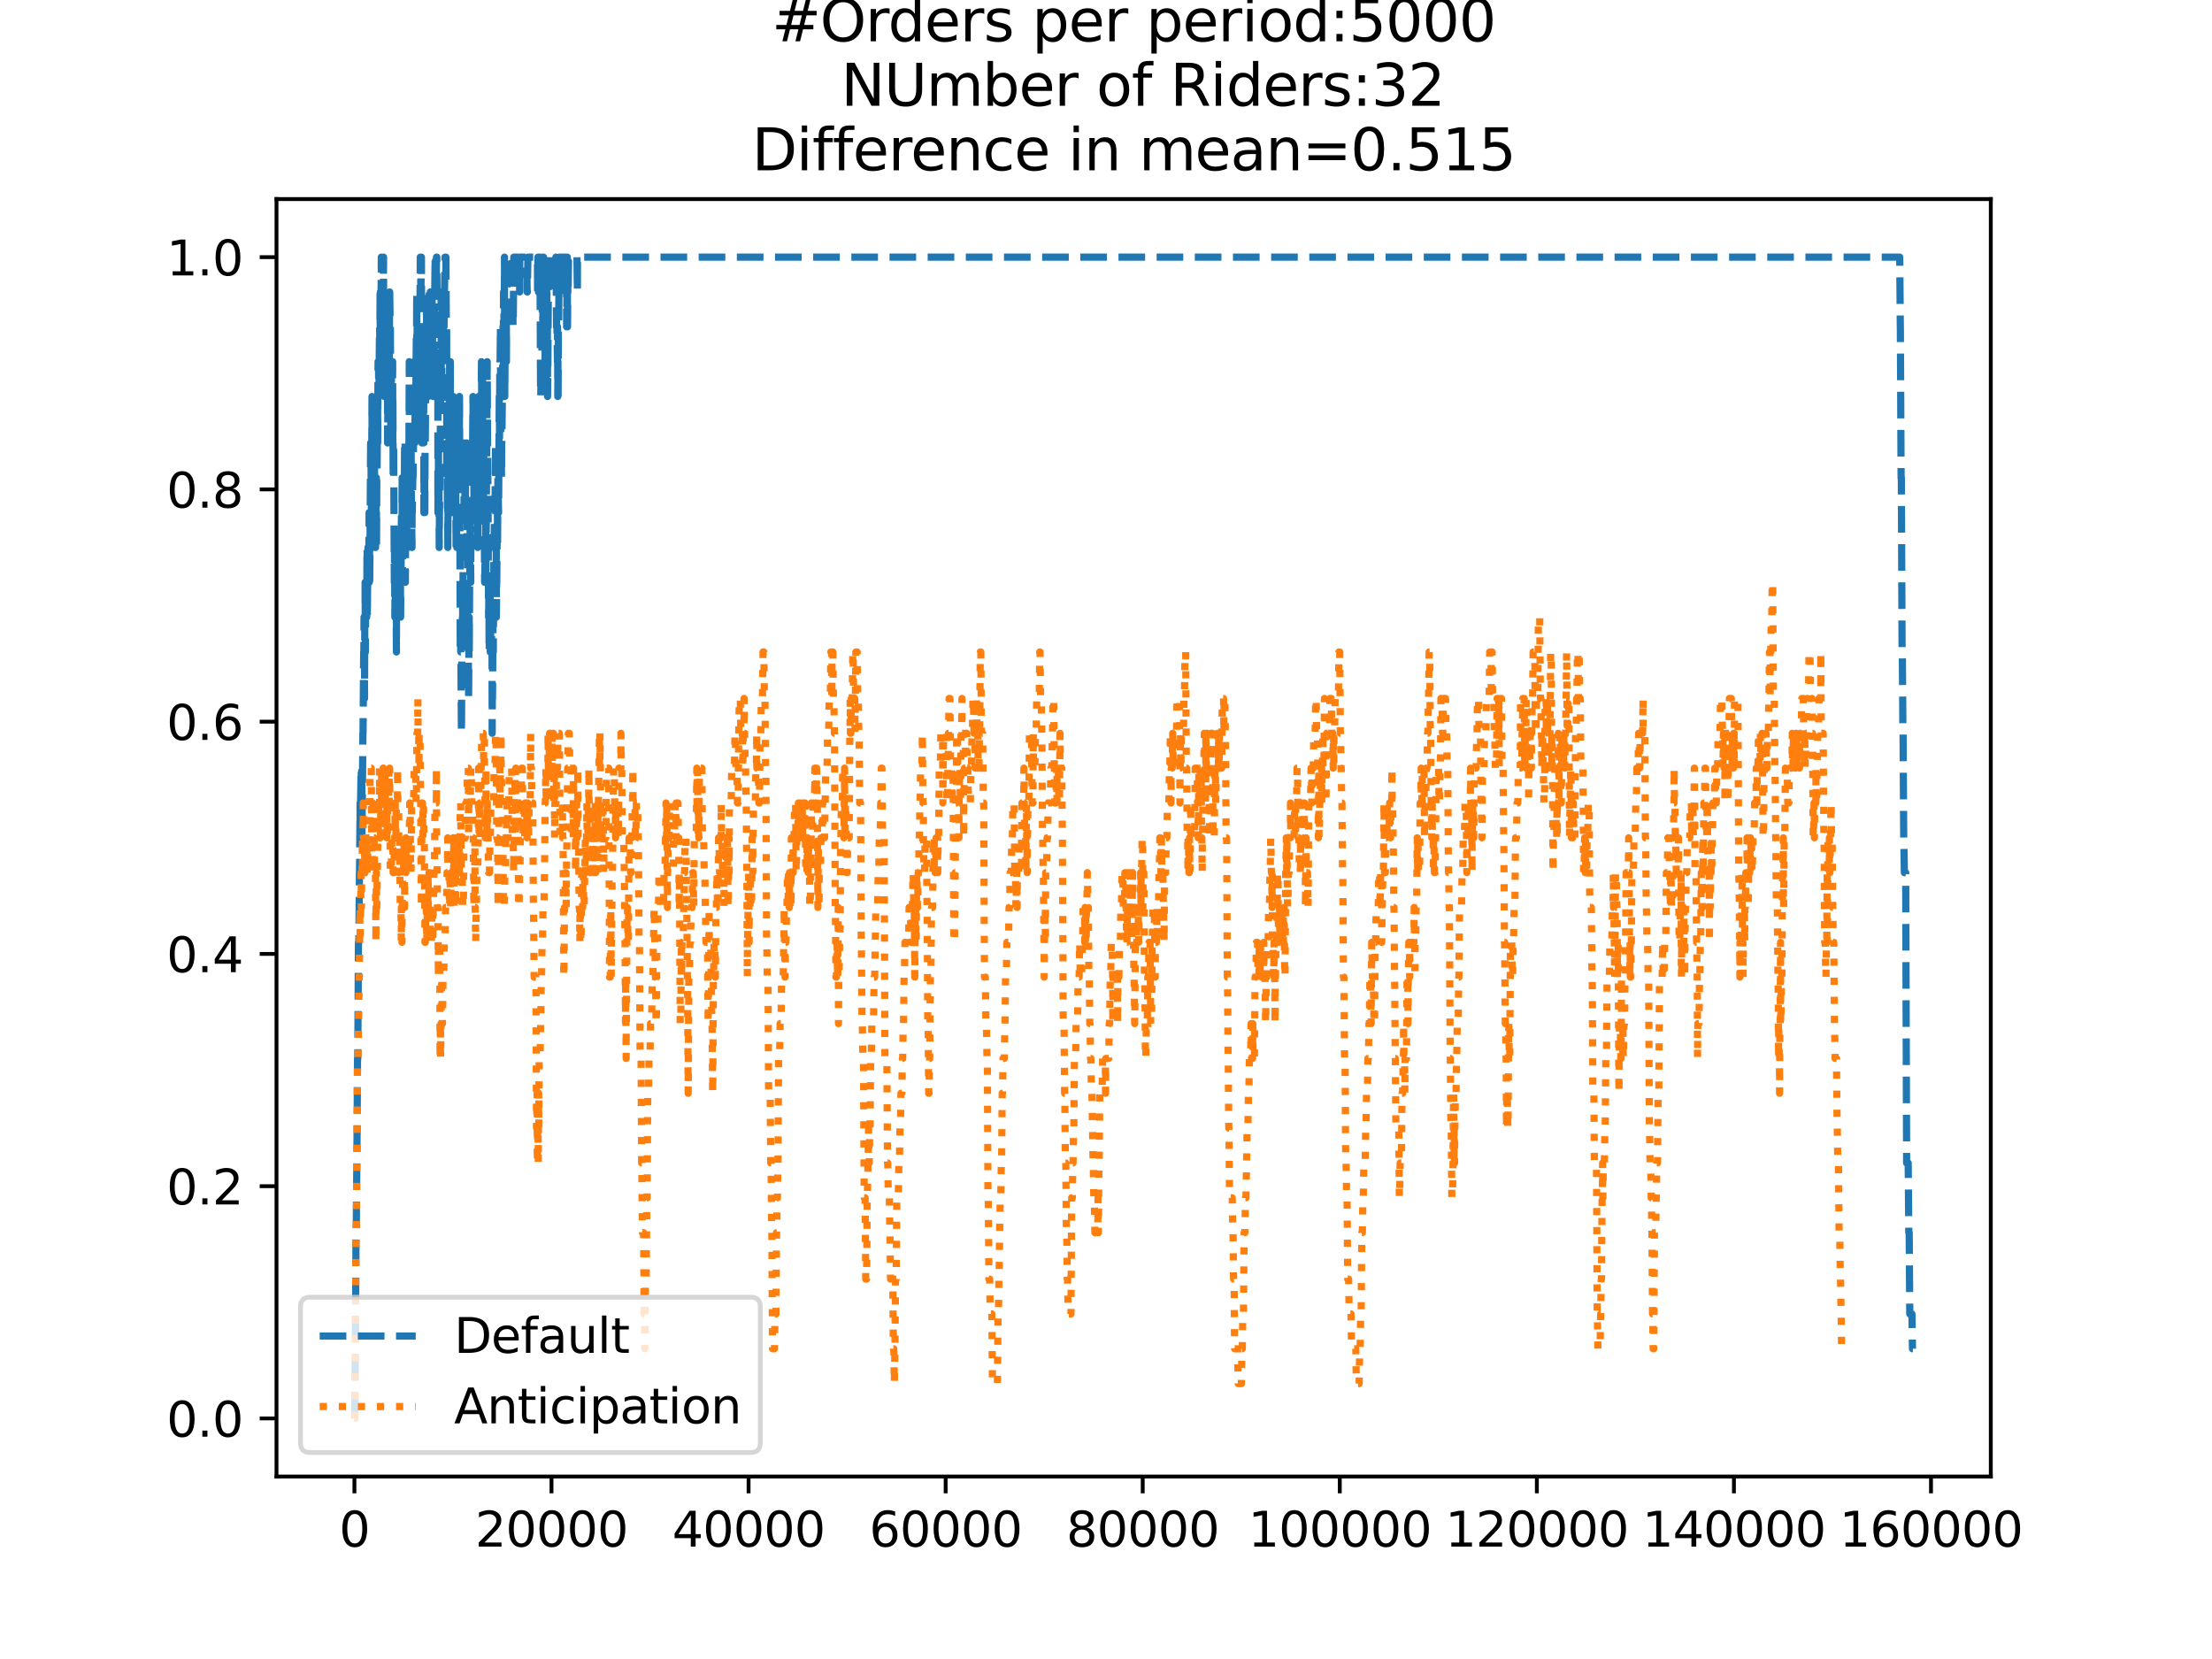 <?xml version="1.0" encoding="utf-8" standalone="no"?>
<!DOCTYPE svg PUBLIC "-//W3C//DTD SVG 1.1//EN"
  "http://www.w3.org/Graphics/SVG/1.1/DTD/svg11.dtd">
<svg xmlns:xlink="http://www.w3.org/1999/xlink" width="460.8pt" height="345.6pt" viewBox="0 0 460.8 345.6" xmlns="http://www.w3.org/2000/svg" version="1.1">
 <defs>
  <style type="text/css">*{stroke-linejoin: round; stroke-linecap: butt}</style>
 </defs>
 <g id="figure_1">
  <g id="patch_1">
   <path d="M 0 345.6 
L 460.8 345.6 
L 460.8 0 
L 0 0 
z
" style="fill: #ffffff"/>
  </g>
  <g id="axes_1">
   <g id="patch_2">
    <path d="M 57.6 307.584 
L 414.72 307.584 
L 414.72 41.472 
L 57.6 41.472 
z
" style="fill: #ffffff"/>
   </g>
   <g id="matplotlib.axis_1">
    <g id="xtick_1">
     <g id="line2d_1">
      <defs>
       <path id="m5dcbcecd1b" d="M 0 0 
L 0 3.5 
" style="stroke: #000000; stroke-width: 0.8"/>
      </defs>
      <g>
       <use xlink:href="#m5dcbcecd1b" x="73.833" y="307.584" style="stroke: #000000; stroke-width: 0.8"/>
      </g>
     </g>
     <g id="text_1">
      <!-- 0 -->
      <g transform="translate(70.651 322.182)scale(0.1 -0.1)">
       <defs>
        <path id="DejaVuSans-30" d="M 2034 4250 
Q 1547 4250 1301 3770 
Q 1056 3291 1056 2328 
Q 1056 1369 1301 889 
Q 1547 409 2034 409 
Q 2525 409 2770 889 
Q 3016 1369 3016 2328 
Q 3016 3291 2770 3770 
Q 2525 4250 2034 4250 
z
M 2034 4750 
Q 2819 4750 3233 4129 
Q 3647 3509 3647 2328 
Q 3647 1150 3233 529 
Q 2819 -91 2034 -91 
Q 1250 -91 836 529 
Q 422 1150 422 2328 
Q 422 3509 836 4129 
Q 1250 4750 2034 4750 
z
" transform="scale(0.016)"/>
       </defs>
       <use xlink:href="#DejaVuSans-30"/>
      </g>
     </g>
    </g>
    <g id="xtick_2">
     <g id="line2d_2">
      <g>
       <use xlink:href="#m5dcbcecd1b" x="114.887" y="307.584" style="stroke: #000000; stroke-width: 0.8"/>
      </g>
     </g>
     <g id="text_2">
      <!-- 20000 -->
      <g transform="translate(98.98 322.182)scale(0.1 -0.1)">
       <defs>
        <path id="DejaVuSans-32" d="M 1228 531 
L 3431 531 
L 3431 0 
L 469 0 
L 469 531 
Q 828 903 1448 1529 
Q 2069 2156 2228 2338 
Q 2531 2678 2651 2914 
Q 2772 3150 2772 3378 
Q 2772 3750 2511 3984 
Q 2250 4219 1831 4219 
Q 1534 4219 1204 4116 
Q 875 4013 500 3803 
L 500 4441 
Q 881 4594 1212 4672 
Q 1544 4750 1819 4750 
Q 2544 4750 2975 4387 
Q 3406 4025 3406 3419 
Q 3406 3131 3298 2873 
Q 3191 2616 2906 2266 
Q 2828 2175 2409 1742 
Q 1991 1309 1228 531 
z
" transform="scale(0.016)"/>
       </defs>
       <use xlink:href="#DejaVuSans-32"/>
       <use xlink:href="#DejaVuSans-30" x="63.623"/>
       <use xlink:href="#DejaVuSans-30" x="127.246"/>
       <use xlink:href="#DejaVuSans-30" x="190.869"/>
       <use xlink:href="#DejaVuSans-30" x="254.492"/>
      </g>
     </g>
    </g>
    <g id="xtick_3">
     <g id="line2d_3">
      <g>
       <use xlink:href="#m5dcbcecd1b" x="155.941" y="307.584" style="stroke: #000000; stroke-width: 0.8"/>
      </g>
     </g>
     <g id="text_3">
      <!-- 40000 -->
      <g transform="translate(140.034 322.182)scale(0.1 -0.1)">
       <defs>
        <path id="DejaVuSans-34" d="M 2419 4116 
L 825 1625 
L 2419 1625 
L 2419 4116 
z
M 2253 4666 
L 3047 4666 
L 3047 1625 
L 3713 1625 
L 3713 1100 
L 3047 1100 
L 3047 0 
L 2419 0 
L 2419 1100 
L 313 1100 
L 313 1709 
L 2253 4666 
z
" transform="scale(0.016)"/>
       </defs>
       <use xlink:href="#DejaVuSans-34"/>
       <use xlink:href="#DejaVuSans-30" x="63.623"/>
       <use xlink:href="#DejaVuSans-30" x="127.246"/>
       <use xlink:href="#DejaVuSans-30" x="190.869"/>
       <use xlink:href="#DejaVuSans-30" x="254.492"/>
      </g>
     </g>
    </g>
    <g id="xtick_4">
     <g id="line2d_4">
      <g>
       <use xlink:href="#m5dcbcecd1b" x="196.995" y="307.584" style="stroke: #000000; stroke-width: 0.8"/>
      </g>
     </g>
     <g id="text_4">
      <!-- 60000 -->
      <g transform="translate(181.088 322.182)scale(0.1 -0.1)">
       <defs>
        <path id="DejaVuSans-36" d="M 2113 2584 
Q 1688 2584 1439 2293 
Q 1191 2003 1191 1497 
Q 1191 994 1439 701 
Q 1688 409 2113 409 
Q 2538 409 2786 701 
Q 3034 994 3034 1497 
Q 3034 2003 2786 2293 
Q 2538 2584 2113 2584 
z
M 3366 4563 
L 3366 3988 
Q 3128 4100 2886 4159 
Q 2644 4219 2406 4219 
Q 1781 4219 1451 3797 
Q 1122 3375 1075 2522 
Q 1259 2794 1537 2939 
Q 1816 3084 2150 3084 
Q 2853 3084 3261 2657 
Q 3669 2231 3669 1497 
Q 3669 778 3244 343 
Q 2819 -91 2113 -91 
Q 1303 -91 875 529 
Q 447 1150 447 2328 
Q 447 3434 972 4092 
Q 1497 4750 2381 4750 
Q 2619 4750 2861 4703 
Q 3103 4656 3366 4563 
z
" transform="scale(0.016)"/>
       </defs>
       <use xlink:href="#DejaVuSans-36"/>
       <use xlink:href="#DejaVuSans-30" x="63.623"/>
       <use xlink:href="#DejaVuSans-30" x="127.246"/>
       <use xlink:href="#DejaVuSans-30" x="190.869"/>
       <use xlink:href="#DejaVuSans-30" x="254.492"/>
      </g>
     </g>
    </g>
    <g id="xtick_5">
     <g id="line2d_5">
      <g>
       <use xlink:href="#m5dcbcecd1b" x="238.048" y="307.584" style="stroke: #000000; stroke-width: 0.8"/>
      </g>
     </g>
     <g id="text_5">
      <!-- 80000 -->
      <g transform="translate(222.142 322.182)scale(0.1 -0.1)">
       <defs>
        <path id="DejaVuSans-38" d="M 2034 2216 
Q 1584 2216 1326 1975 
Q 1069 1734 1069 1313 
Q 1069 891 1326 650 
Q 1584 409 2034 409 
Q 2484 409 2743 651 
Q 3003 894 3003 1313 
Q 3003 1734 2745 1975 
Q 2488 2216 2034 2216 
z
M 1403 2484 
Q 997 2584 770 2862 
Q 544 3141 544 3541 
Q 544 4100 942 4425 
Q 1341 4750 2034 4750 
Q 2731 4750 3128 4425 
Q 3525 4100 3525 3541 
Q 3525 3141 3298 2862 
Q 3072 2584 2669 2484 
Q 3125 2378 3379 2068 
Q 3634 1759 3634 1313 
Q 3634 634 3220 271 
Q 2806 -91 2034 -91 
Q 1263 -91 848 271 
Q 434 634 434 1313 
Q 434 1759 690 2068 
Q 947 2378 1403 2484 
z
M 1172 3481 
Q 1172 3119 1398 2916 
Q 1625 2713 2034 2713 
Q 2441 2713 2670 2916 
Q 2900 3119 2900 3481 
Q 2900 3844 2670 4047 
Q 2441 4250 2034 4250 
Q 1625 4250 1398 4047 
Q 1172 3844 1172 3481 
z
" transform="scale(0.016)"/>
       </defs>
       <use xlink:href="#DejaVuSans-38"/>
       <use xlink:href="#DejaVuSans-30" x="63.623"/>
       <use xlink:href="#DejaVuSans-30" x="127.246"/>
       <use xlink:href="#DejaVuSans-30" x="190.869"/>
       <use xlink:href="#DejaVuSans-30" x="254.492"/>
      </g>
     </g>
    </g>
    <g id="xtick_6">
     <g id="line2d_6">
      <g>
       <use xlink:href="#m5dcbcecd1b" x="279.102" y="307.584" style="stroke: #000000; stroke-width: 0.8"/>
      </g>
     </g>
     <g id="text_6">
      <!-- 100000 -->
      <g transform="translate(260.015 322.182)scale(0.1 -0.1)">
       <defs>
        <path id="DejaVuSans-31" d="M 794 531 
L 1825 531 
L 1825 4091 
L 703 3866 
L 703 4441 
L 1819 4666 
L 2450 4666 
L 2450 531 
L 3481 531 
L 3481 0 
L 794 0 
L 794 531 
z
" transform="scale(0.016)"/>
       </defs>
       <use xlink:href="#DejaVuSans-31"/>
       <use xlink:href="#DejaVuSans-30" x="63.623"/>
       <use xlink:href="#DejaVuSans-30" x="127.246"/>
       <use xlink:href="#DejaVuSans-30" x="190.869"/>
       <use xlink:href="#DejaVuSans-30" x="254.492"/>
       <use xlink:href="#DejaVuSans-30" x="318.115"/>
      </g>
     </g>
    </g>
    <g id="xtick_7">
     <g id="line2d_7">
      <g>
       <use xlink:href="#m5dcbcecd1b" x="320.156" y="307.584" style="stroke: #000000; stroke-width: 0.8"/>
      </g>
     </g>
     <g id="text_7">
      <!-- 120000 -->
      <g transform="translate(301.069 322.182)scale(0.1 -0.1)">
       <use xlink:href="#DejaVuSans-31"/>
       <use xlink:href="#DejaVuSans-32" x="63.623"/>
       <use xlink:href="#DejaVuSans-30" x="127.246"/>
       <use xlink:href="#DejaVuSans-30" x="190.869"/>
       <use xlink:href="#DejaVuSans-30" x="254.492"/>
       <use xlink:href="#DejaVuSans-30" x="318.115"/>
      </g>
     </g>
    </g>
    <g id="xtick_8">
     <g id="line2d_8">
      <g>
       <use xlink:href="#m5dcbcecd1b" x="361.21" y="307.584" style="stroke: #000000; stroke-width: 0.8"/>
      </g>
     </g>
     <g id="text_8">
      <!-- 140000 -->
      <g transform="translate(342.123 322.182)scale(0.1 -0.1)">
       <use xlink:href="#DejaVuSans-31"/>
       <use xlink:href="#DejaVuSans-34" x="63.623"/>
       <use xlink:href="#DejaVuSans-30" x="127.246"/>
       <use xlink:href="#DejaVuSans-30" x="190.869"/>
       <use xlink:href="#DejaVuSans-30" x="254.492"/>
       <use xlink:href="#DejaVuSans-30" x="318.115"/>
      </g>
     </g>
    </g>
    <g id="xtick_9">
     <g id="line2d_9">
      <g>
       <use xlink:href="#m5dcbcecd1b" x="402.264" y="307.584" style="stroke: #000000; stroke-width: 0.8"/>
      </g>
     </g>
     <g id="text_9">
      <!-- 160000 -->
      <g transform="translate(383.177 322.182)scale(0.1 -0.1)">
       <use xlink:href="#DejaVuSans-31"/>
       <use xlink:href="#DejaVuSans-36" x="63.623"/>
       <use xlink:href="#DejaVuSans-30" x="127.246"/>
       <use xlink:href="#DejaVuSans-30" x="190.869"/>
       <use xlink:href="#DejaVuSans-30" x="254.492"/>
       <use xlink:href="#DejaVuSans-30" x="318.115"/>
      </g>
     </g>
    </g>
   </g>
   <g id="matplotlib.axis_2">
    <g id="ytick_1">
     <g id="line2d_10">
      <defs>
       <path id="m61bab7a414" d="M 0 0 
L -3.5 0 
" style="stroke: #000000; stroke-width: 0.8"/>
      </defs>
      <g>
       <use xlink:href="#m61bab7a414" x="57.6" y="295.488" style="stroke: #000000; stroke-width: 0.8"/>
      </g>
     </g>
     <g id="text_10">
      <!-- 0.0 -->
      <g transform="translate(34.697 299.287)scale(0.1 -0.1)">
       <defs>
        <path id="DejaVuSans-2e" d="M 684 794 
L 1344 794 
L 1344 0 
L 684 0 
L 684 794 
z
" transform="scale(0.016)"/>
       </defs>
       <use xlink:href="#DejaVuSans-30"/>
       <use xlink:href="#DejaVuSans-2e" x="63.623"/>
       <use xlink:href="#DejaVuSans-30" x="95.41"/>
      </g>
     </g>
    </g>
    <g id="ytick_2">
     <g id="line2d_11">
      <g>
       <use xlink:href="#m61bab7a414" x="57.6" y="247.104" style="stroke: #000000; stroke-width: 0.8"/>
      </g>
     </g>
     <g id="text_11">
      <!-- 0.2 -->
      <g transform="translate(34.697 250.903)scale(0.1 -0.1)">
       <use xlink:href="#DejaVuSans-30"/>
       <use xlink:href="#DejaVuSans-2e" x="63.623"/>
       <use xlink:href="#DejaVuSans-32" x="95.41"/>
      </g>
     </g>
    </g>
    <g id="ytick_3">
     <g id="line2d_12">
      <g>
       <use xlink:href="#m61bab7a414" x="57.6" y="198.72" style="stroke: #000000; stroke-width: 0.8"/>
      </g>
     </g>
     <g id="text_12">
      <!-- 0.4 -->
      <g transform="translate(34.697 202.519)scale(0.1 -0.1)">
       <use xlink:href="#DejaVuSans-30"/>
       <use xlink:href="#DejaVuSans-2e" x="63.623"/>
       <use xlink:href="#DejaVuSans-34" x="95.41"/>
      </g>
     </g>
    </g>
    <g id="ytick_4">
     <g id="line2d_13">
      <g>
       <use xlink:href="#m61bab7a414" x="57.6" y="150.336" style="stroke: #000000; stroke-width: 0.8"/>
      </g>
     </g>
     <g id="text_13">
      <!-- 0.6 -->
      <g transform="translate(34.697 154.135)scale(0.1 -0.1)">
       <use xlink:href="#DejaVuSans-30"/>
       <use xlink:href="#DejaVuSans-2e" x="63.623"/>
       <use xlink:href="#DejaVuSans-36" x="95.41"/>
      </g>
     </g>
    </g>
    <g id="ytick_5">
     <g id="line2d_14">
      <g>
       <use xlink:href="#m61bab7a414" x="57.6" y="101.952" style="stroke: #000000; stroke-width: 0.8"/>
      </g>
     </g>
     <g id="text_14">
      <!-- 0.8 -->
      <g transform="translate(34.697 105.751)scale(0.1 -0.1)">
       <use xlink:href="#DejaVuSans-30"/>
       <use xlink:href="#DejaVuSans-2e" x="63.623"/>
       <use xlink:href="#DejaVuSans-38" x="95.41"/>
      </g>
     </g>
    </g>
    <g id="ytick_6">
     <g id="line2d_15">
      <g>
       <use xlink:href="#m61bab7a414" x="57.6" y="53.568" style="stroke: #000000; stroke-width: 0.8"/>
      </g>
     </g>
     <g id="text_15">
      <!-- 1.0 -->
      <g transform="translate(34.697 57.367)scale(0.1 -0.1)">
       <use xlink:href="#DejaVuSans-31"/>
       <use xlink:href="#DejaVuSans-2e" x="63.623"/>
       <use xlink:href="#DejaVuSans-30" x="95.41"/>
      </g>
     </g>
    </g>
   </g>
   <g id="line2d_16">
    <path d="M 73.833 295.488 
L 73.894 295.488 
L 74.017 280.973 
L 74.028 280.973 
L 74.171 256.781 
L 74.212 256.781 
L 74.336 242.266 
L 74.346 242.266 
L 74.479 220.493 
L 74.531 220.493 
L 74.674 196.301 
L 74.756 196.301 
L 74.88 181.786 
L 74.9 181.786 
L 75.013 167.27 
L 75.023 174.528 
L 75.116 167.27 
L 75.229 160.013 
L 75.239 160.013 
L 75.352 167.27 
L 75.362 160.013 
L 75.413 174.528 
L 75.454 167.27 
L 75.475 167.27 
L 75.598 152.755 
L 75.629 152.755 
L 75.762 135.821 
L 75.803 135.821 
L 75.834 128.563 
L 75.906 135.821 
L 75.937 145.498 
L 75.998 128.563 
L 76.009 128.563 
L 76.05 128.563 
L 76.06 121.306 
L 76.121 135.821 
L 76.152 128.563 
L 76.183 128.563 
L 76.296 121.306 
L 76.347 121.306 
L 76.388 128.563 
L 76.46 114.048 
L 76.481 114.048 
L 76.522 128.563 
L 76.583 121.306 
L 76.655 114.048 
L 76.686 121.306 
L 76.717 121.306 
L 76.83 114.048 
L 76.85 114.048 
L 76.891 106.79 
L 76.922 121.306 
L 76.953 114.048 
L 76.984 114.048 
L 77.014 121.306 
L 77.076 114.048 
L 77.209 92.275 
L 77.261 92.275 
L 77.374 106.79 
L 77.384 106.79 
L 77.497 82.598 
L 77.507 92.275 
L 77.538 106.79 
L 77.62 99.533 
L 77.671 99.533 
L 77.692 92.275 
L 77.712 114.048 
L 77.753 106.79 
L 77.784 114.048 
L 77.856 106.79 
L 77.866 106.79 
L 77.989 92.275 
L 78.01 92.275 
L 78.051 106.79 
L 78.123 99.533 
L 78.164 99.533 
L 78.236 114.048 
L 78.277 106.79 
L 78.308 106.79 
L 78.4 99.533 
L 78.41 106.79 
L 78.421 106.79 
L 78.431 114.048 
L 78.492 99.533 
L 78.513 99.533 
L 78.544 99.533 
L 78.657 82.598 
L 78.677 92.275 
L 78.759 75.341 
L 78.831 75.341 
L 78.934 82.598 
L 79.057 68.083 
L 79.098 68.083 
L 79.108 75.341 
L 79.18 60.826 
L 79.201 68.083 
L 79.231 68.083 
L 79.252 60.826 
L 79.334 68.083 
L 79.344 68.083 
L 79.437 53.568 
L 79.447 60.826 
L 79.467 75.341 
L 79.549 60.826 
L 79.56 60.826 
L 79.642 68.083 
L 79.662 60.826 
L 79.703 60.826 
L 79.786 68.083 
L 79.806 60.826 
L 79.857 60.826 
L 79.898 53.568 
L 79.919 68.083 
L 79.95 68.083 
L 79.96 68.083 
L 80.063 82.598 
L 80.073 75.341 
L 80.104 75.341 
L 80.124 82.598 
L 80.196 68.083 
L 80.217 68.083 
L 80.288 75.341 
L 80.319 68.083 
L 80.36 68.083 
L 80.473 75.341 
L 80.525 75.341 
L 80.637 68.083 
L 80.689 68.083 
L 80.75 92.275 
L 80.812 82.598 
L 80.935 68.083 
L 80.956 68.083 
L 81.027 75.341 
L 81.058 68.083 
L 81.079 68.083 
L 81.099 75.341 
L 81.171 60.826 
L 81.181 60.826 
L 81.294 68.083 
L 81.325 68.083 
L 81.417 92.275 
L 81.448 82.598 
L 81.469 82.598 
L 81.53 75.341 
L 81.561 82.598 
L 81.674 92.275 
L 81.725 92.275 
L 81.797 75.341 
L 81.828 92.275 
L 81.838 92.275 
L 81.849 82.598 
L 81.9 99.533 
L 81.941 92.275 
L 82.002 92.275 
L 82.146 121.306 
L 82.177 121.306 
L 82.187 114.048 
L 82.259 128.563 
L 82.28 121.306 
L 82.341 121.306 
L 82.351 114.048 
L 82.362 128.563 
L 82.444 121.306 
L 82.485 121.306 
L 82.587 135.821 
L 82.598 128.563 
L 82.649 128.563 
L 82.741 114.048 
L 82.762 121.306 
L 82.772 121.306 
L 82.782 114.048 
L 82.834 128.563 
L 82.875 121.306 
L 82.895 121.306 
L 82.967 114.048 
L 82.988 128.563 
L 83.008 128.563 
L 83.111 114.048 
L 83.121 121.306 
L 83.152 121.306 
L 83.265 128.563 
L 83.378 121.306 
L 83.419 121.306 
L 83.45 128.563 
L 83.521 121.306 
L 83.532 121.306 
L 83.624 106.79 
L 83.645 114.048 
L 83.686 114.048 
L 83.778 99.533 
L 83.788 106.79 
L 83.86 121.306 
L 83.901 114.048 
L 83.922 114.048 
L 84.014 106.79 
L 84.024 114.048 
L 84.065 114.048 
L 84.178 106.79 
L 84.209 106.79 
L 84.281 92.275 
L 84.322 99.533 
L 84.332 99.533 
L 84.384 92.275 
L 84.404 114.048 
L 84.445 121.306 
L 84.496 106.79 
L 84.517 106.79 
L 84.548 114.048 
L 84.609 99.533 
L 84.64 99.533 
L 84.743 114.048 
L 84.753 106.79 
L 84.835 106.79 
L 84.948 99.533 
L 84.989 114.048 
L 85.051 106.79 
L 85.174 92.275 
L 85.194 92.275 
L 85.256 75.341 
L 85.287 99.533 
L 85.297 99.533 
L 85.389 99.533 
L 85.42 92.275 
L 85.441 106.79 
L 85.492 99.533 
L 85.502 99.533 
L 85.554 92.275 
L 85.605 99.533 
L 85.625 99.533 
L 85.646 92.275 
L 85.708 106.79 
L 85.718 106.79 
L 85.738 106.79 
L 85.831 114.048 
L 85.841 106.79 
L 85.882 106.79 
L 85.995 99.533 
L 86.036 99.533 
L 86.149 92.275 
L 86.159 92.275 
L 86.282 75.341 
L 86.293 75.341 
L 86.405 92.275 
L 86.518 82.598 
L 86.549 92.275 
L 86.621 82.598 
L 86.744 68.083 
L 86.785 68.083 
L 86.816 60.826 
L 86.837 75.341 
L 86.878 75.341 
L 86.888 75.341 
L 86.898 68.083 
L 86.939 82.598 
L 86.98 75.341 
L 87.001 82.598 
L 87.083 75.341 
L 87.196 68.083 
L 87.206 68.083 
L 87.298 75.341 
L 87.309 68.083 
L 87.319 68.083 
L 87.36 82.598 
L 87.422 75.341 
L 87.555 53.568 
L 87.576 53.568 
L 87.678 60.826 
L 87.791 53.568 
L 87.883 92.275 
L 87.935 82.598 
L 87.955 82.598 
L 88.078 68.083 
L 88.089 68.083 
L 88.232 92.275 
L 88.243 92.275 
L 88.273 82.598 
L 88.304 106.79 
L 88.335 99.533 
L 88.376 106.79 
L 88.438 99.533 
L 88.468 99.533 
L 88.499 106.79 
L 88.551 92.275 
L 88.561 92.275 
L 88.592 92.275 
L 88.715 75.341 
L 88.735 75.341 
L 88.848 68.083 
L 88.858 68.083 
L 88.869 60.826 
L 88.941 82.598 
L 88.982 82.598 
L 89.095 75.341 
L 89.115 75.341 
L 89.187 68.083 
L 89.207 75.341 
L 89.228 82.598 
L 89.279 68.083 
L 89.3 68.083 
L 89.31 68.083 
L 89.32 75.341 
L 89.382 60.826 
L 89.413 68.083 
L 89.423 60.826 
L 89.474 75.341 
L 89.515 68.083 
L 89.628 68.083 
L 89.638 60.826 
L 89.669 75.341 
L 89.731 68.083 
L 89.741 68.083 
L 89.864 82.598 
L 89.987 68.083 
L 90.008 68.083 
L 90.018 60.826 
L 90.08 75.341 
L 90.111 68.083 
L 90.234 82.598 
L 90.295 82.598 
L 90.408 75.341 
L 90.419 75.341 
L 90.542 60.826 
L 90.562 60.826 
L 90.644 53.568 
L 90.665 60.826 
L 90.685 60.826 
L 90.767 53.568 
L 90.788 60.826 
L 90.819 60.826 
L 90.932 53.568 
L 90.993 53.568 
L 91.137 82.598 
L 91.178 82.598 
L 91.209 75.341 
L 91.229 106.79 
L 91.26 99.533 
L 91.322 99.533 
L 91.342 92.275 
L 91.363 106.79 
L 91.424 99.533 
L 91.435 99.533 
L 91.496 114.048 
L 91.548 106.79 
L 91.66 99.533 
L 91.671 99.533 
L 91.814 75.341 
L 91.835 75.341 
L 91.886 60.826 
L 91.927 82.598 
L 91.958 82.598 
L 92.071 75.341 
L 92.112 75.341 
L 92.225 60.826 
L 92.286 75.341 
L 92.338 68.083 
L 92.369 68.083 
L 92.471 60.826 
L 92.502 68.083 
L 92.574 60.826 
L 92.594 60.826 
L 92.707 53.568 
L 92.892 53.568 
L 93.015 75.341 
L 93.046 68.083 
L 93.077 99.533 
L 93.097 92.275 
L 93.118 92.275 
L 93.138 82.598 
L 93.21 106.79 
L 93.22 99.533 
L 93.251 99.533 
L 93.292 114.048 
L 93.354 99.533 
L 93.364 99.533 
L 93.426 106.79 
L 93.467 99.533 
L 93.477 99.533 
L 93.61 82.598 
L 93.652 82.598 
L 93.662 75.341 
L 93.693 92.275 
L 93.754 82.598 
L 93.785 82.598 
L 93.816 75.341 
L 93.826 99.533 
L 93.867 99.533 
L 93.877 99.533 
L 93.888 106.79 
L 93.97 92.275 
L 93.98 92.275 
L 94.103 106.79 
L 94.113 106.79 
L 94.195 99.533 
L 94.216 106.79 
L 94.226 106.79 
L 94.339 99.533 
L 94.349 99.533 
L 94.442 82.598 
L 94.452 99.533 
L 94.493 99.533 
L 94.596 92.275 
L 94.709 99.533 
L 94.76 99.533 
L 94.873 92.275 
L 94.883 92.275 
L 95.017 114.048 
L 95.058 114.048 
L 95.068 106.79 
L 95.16 114.048 
L 95.181 114.048 
L 95.294 106.79 
L 95.355 106.79 
L 95.458 92.275 
L 95.468 99.533 
L 95.489 99.533 
L 95.602 92.275 
L 95.622 92.275 
L 95.663 99.533 
L 95.725 82.598 
L 95.879 135.821 
L 95.889 128.563 
L 95.981 135.821 
L 96.002 135.821 
L 96.125 152.755 
L 96.269 128.563 
L 96.279 128.563 
L 96.299 135.821 
L 96.371 121.306 
L 96.382 128.563 
L 96.412 128.563 
L 96.546 106.79 
L 96.648 106.79 
L 96.761 92.275 
L 96.885 106.79 
L 96.926 106.79 
L 97.049 92.275 
L 97.069 92.275 
L 97.182 99.533 
L 97.213 99.533 
L 97.223 92.275 
L 97.275 114.048 
L 97.305 106.79 
L 97.316 106.79 
L 97.418 128.563 
L 97.439 121.306 
L 97.47 121.306 
L 97.613 145.498 
L 97.736 128.563 
L 97.747 128.563 
L 97.757 135.821 
L 97.829 121.306 
L 97.839 121.306 
L 97.86 121.306 
L 97.972 106.79 
L 98.065 121.306 
L 98.085 114.048 
L 98.126 114.048 
L 98.26 92.275 
L 98.27 92.275 
L 98.383 99.533 
L 98.404 99.533 
L 98.527 82.598 
L 98.65 99.533 
L 98.66 99.533 
L 98.691 92.275 
L 98.742 106.79 
L 98.752 106.79 
L 98.773 106.79 
L 98.886 99.533 
L 98.958 99.533 
L 98.968 106.79 
L 99.06 99.533 
L 99.091 99.533 
L 99.101 106.79 
L 99.173 92.275 
L 99.184 92.275 
L 99.194 92.275 
L 99.307 99.533 
L 99.379 92.275 
L 99.409 99.533 
L 99.44 99.533 
L 99.512 114.048 
L 99.553 106.79 
L 99.584 106.79 
L 99.707 82.598 
L 99.82 92.275 
L 99.83 92.275 
L 99.902 99.533 
L 99.933 92.275 
L 99.964 92.275 
L 100.076 82.598 
L 100.087 82.598 
L 100.107 99.533 
L 100.189 82.598 
L 100.241 82.598 
L 100.302 75.341 
L 100.343 82.598 
L 100.354 82.598 
L 100.425 92.275 
L 100.456 82.598 
L 100.487 82.598 
L 100.528 75.341 
L 100.559 92.275 
L 100.569 92.275 
L 100.692 106.79 
L 100.713 106.79 
L 100.785 92.275 
L 100.826 99.533 
L 100.959 121.306 
L 100.98 121.306 
L 101.062 114.048 
L 101.082 121.306 
L 101.093 121.306 
L 101.175 106.79 
L 101.195 121.306 
L 101.216 121.306 
L 101.349 99.533 
L 101.37 99.533 
L 101.483 75.341 
L 101.606 99.533 
L 101.637 99.533 
L 101.78 128.563 
L 101.79 128.563 
L 101.873 121.306 
L 101.883 135.821 
L 101.903 135.821 
L 102.016 128.563 
L 102.037 128.563 
L 102.109 121.306 
L 102.129 135.821 
L 102.15 135.821 
L 102.263 128.563 
L 102.345 128.563 
L 102.458 135.821 
L 102.468 135.821 
L 102.488 128.563 
L 102.529 152.755 
L 102.56 145.498 
L 102.601 145.498 
L 102.704 128.563 
L 102.714 135.821 
L 102.765 135.821 
L 102.899 114.048 
L 102.919 114.048 
L 103.032 106.79 
L 103.114 106.79 
L 103.227 92.275 
L 103.351 121.306 
L 103.361 121.306 
L 103.381 114.048 
L 103.402 128.563 
L 103.463 121.306 
L 103.484 121.306 
L 103.607 106.79 
L 103.628 106.79 
L 103.648 114.048 
L 103.72 99.533 
L 103.741 99.533 
L 103.853 106.79 
L 103.864 106.79 
L 104.007 82.598 
L 104.048 82.598 
L 104.059 92.275 
L 104.12 75.341 
L 104.151 75.341 
L 104.182 75.341 
L 104.243 68.083 
L 104.264 75.341 
L 104.367 99.533 
L 104.377 92.275 
L 104.408 92.275 
L 104.469 99.533 
L 104.51 92.275 
L 104.541 92.275 
L 104.654 82.598 
L 104.664 82.598 
L 104.787 68.083 
L 104.818 68.083 
L 104.828 75.341 
L 104.9 60.826 
L 104.911 60.826 
L 104.921 60.826 
L 105.013 68.083 
L 105.023 60.826 
L 105.065 60.826 
L 105.095 53.568 
L 105.126 75.341 
L 105.147 68.083 
L 105.157 82.598 
L 105.249 68.083 
L 105.26 68.083 
L 105.342 75.341 
L 105.362 68.083 
L 105.372 68.083 
L 105.413 75.341 
L 105.475 68.083 
L 105.485 68.083 
L 105.496 75.341 
L 105.557 60.826 
L 105.578 60.826 
L 105.598 60.826 
L 105.711 53.568 
L 106.748 53.568 
L 106.871 68.083 
L 106.912 68.083 
L 107.035 53.568 
L 108.174 53.568 
L 108.256 60.826 
L 108.277 53.568 
L 109.704 53.568 
L 109.817 60.826 
L 109.858 60.826 
L 109.97 53.568 
L 111.962 53.568 
L 111.992 60.826 
L 112.064 53.568 
L 112.085 53.568 
L 112.167 60.826 
L 112.187 53.568 
L 112.198 53.568 
L 112.239 60.826 
L 112.3 53.568 
L 112.475 53.568 
L 112.618 82.598 
L 112.649 82.598 
L 112.762 75.341 
L 112.783 75.341 
L 112.813 82.598 
L 112.875 75.341 
L 112.998 60.826 
L 113.008 60.826 
L 113.06 53.568 
L 113.08 68.083 
L 113.111 60.826 
L 113.121 60.826 
L 113.224 53.568 
L 113.316 68.083 
L 113.337 60.826 
L 113.378 60.826 
L 113.45 53.568 
L 113.47 68.083 
L 113.501 68.083 
L 113.532 60.826 
L 113.552 75.341 
L 113.604 68.083 
L 113.665 68.083 
L 113.737 60.826 
L 113.758 75.341 
L 113.768 75.341 
L 113.788 82.598 
L 113.86 68.083 
L 113.901 68.083 
L 113.932 60.826 
L 113.953 75.341 
L 114.004 68.083 
L 114.025 68.083 
L 114.066 82.598 
L 114.137 75.341 
L 114.271 53.568 
L 114.343 53.568 
L 114.363 60.826 
L 114.445 53.568 
L 115.697 53.568 
L 115.769 60.826 
L 115.8 53.568 
L 115.821 53.568 
L 115.944 68.083 
L 116.016 68.083 
L 116.129 75.341 
L 116.139 75.341 
L 116.149 68.083 
L 116.2 82.598 
L 116.231 75.341 
L 116.262 82.598 
L 116.324 68.083 
L 116.375 68.083 
L 116.498 53.568 
L 116.611 60.826 
L 116.724 53.568 
L 118.017 53.568 
L 118.038 68.083 
L 118.12 60.826 
L 118.181 53.568 
L 118.212 68.083 
L 118.222 68.083 
L 118.335 53.568 
L 118.345 60.826 
L 118.438 53.568 
L 120.193 53.568 
L 120.275 60.826 
L 120.296 53.568 
L 395.747 53.568 
L 395.87 68.083 
L 395.88 68.083 
L 396.034 99.533 
L 396.086 99.533 
L 396.24 135.821 
L 396.291 135.821 
L 396.414 152.755 
L 396.445 152.755 
L 396.578 174.528 
L 396.599 174.528 
L 396.712 181.786 
L 396.989 181.786 
L 397.184 242.266 
L 397.512 242.266 
L 397.635 256.781 
L 397.718 256.781 
L 397.841 273.715 
L 398.292 273.715 
L 398.405 280.973 
L 398.487 280.973 
L 398.487 280.973 
" clip-path="url(#p978917be4e)" style="fill: none; stroke-dasharray: 5.55,2.4; stroke-dashoffset: 0; stroke: #1f77b4; stroke-width: 1.5"/>
   </g>
   <g id="line2d_17">
    <path d="M 73.833 295.488 
L 73.894 295.488 
L 74.017 280.973 
L 74.028 280.973 
L 74.171 256.781 
L 74.212 256.781 
L 74.336 242.266 
L 74.346 242.266 
L 74.479 220.493 
L 74.582 220.493 
L 74.695 213.235 
L 74.705 213.235 
L 74.818 203.558 
L 74.859 203.558 
L 74.982 189.043 
L 75.013 189.043 
L 75.023 196.301 
L 75.116 189.043 
L 75.229 181.786 
L 75.239 181.786 
L 75.28 189.043 
L 75.341 181.786 
L 75.424 181.786 
L 75.506 174.528 
L 75.526 181.786 
L 75.588 181.786 
L 75.67 167.27 
L 75.701 174.528 
L 75.906 174.528 
L 76.019 181.786 
L 76.05 181.786 
L 76.163 174.528 
L 76.204 174.528 
L 76.234 181.786 
L 76.306 174.528 
L 76.368 174.528 
L 76.481 181.786 
L 76.522 181.786 
L 76.635 174.528 
L 76.973 174.528 
L 77.097 160.013 
L 77.343 160.013 
L 77.476 181.786 
L 77.538 181.786 
L 77.661 167.27 
L 77.671 167.27 
L 77.784 174.528 
L 77.928 174.528 
L 78.041 181.786 
L 78.215 181.786 
L 78.308 196.301 
L 78.328 189.043 
L 78.369 189.043 
L 78.4 181.786 
L 78.472 189.043 
L 78.482 189.043 
L 78.595 181.786 
L 78.605 181.786 
L 78.718 174.528 
L 78.8 174.528 
L 78.913 167.27 
L 79.047 167.27 
L 79.057 160.013 
L 79.108 174.528 
L 79.139 174.528 
L 79.231 174.528 
L 79.344 167.27 
L 79.467 167.27 
L 79.508 160.013 
L 79.56 167.27 
L 79.642 174.528 
L 79.662 167.27 
L 79.714 167.27 
L 79.827 160.013 
L 79.878 160.013 
L 79.929 167.27 
L 79.981 160.013 
L 80.165 160.013 
L 80.278 167.27 
L 80.319 167.27 
L 80.35 174.528 
L 80.422 167.27 
L 80.453 167.27 
L 80.566 174.528 
L 80.586 167.27 
L 80.668 174.528 
L 80.689 174.528 
L 80.802 167.27 
L 80.925 167.27 
L 81.038 160.013 
L 81.058 160.013 
L 81.099 167.27 
L 81.161 160.013 
L 81.171 160.013 
L 81.305 181.786 
L 81.52 181.786 
L 81.633 174.528 
L 81.787 174.528 
L 81.9 181.786 
L 82.054 181.786 
L 82.167 174.528 
L 82.259 174.528 
L 82.341 167.27 
L 82.362 174.528 
L 82.464 174.528 
L 82.577 167.27 
L 82.772 167.27 
L 82.834 160.013 
L 82.875 167.27 
L 83.049 167.27 
L 83.08 181.786 
L 83.162 174.528 
L 83.244 174.528 
L 83.368 189.043 
L 83.511 189.043 
L 83.604 196.301 
L 83.614 189.043 
L 83.665 189.043 
L 83.737 196.301 
L 83.768 189.043 
L 83.799 189.043 
L 83.911 181.786 
L 84.065 181.786 
L 84.178 174.528 
L 84.219 174.528 
L 84.271 189.043 
L 84.332 181.786 
L 84.548 181.786 
L 84.558 174.528 
L 84.65 181.786 
L 84.743 181.786 
L 84.856 174.528 
L 85.051 174.528 
L 85.102 181.786 
L 85.153 174.528 
L 85.246 174.528 
L 85.359 167.27 
L 85.42 167.27 
L 85.543 181.786 
L 85.625 181.786 
L 85.749 167.27 
L 86.159 167.27 
L 86.272 160.013 
L 86.58 160.013 
L 86.693 167.27 
L 86.734 167.27 
L 86.857 152.755 
L 87.001 152.755 
L 87.052 145.498 
L 87.103 152.755 
L 87.206 152.755 
L 87.298 160.013 
L 87.309 152.755 
L 87.493 152.755 
L 87.617 167.27 
L 87.637 167.27 
L 87.771 189.043 
L 87.781 189.043 
L 87.914 167.27 
L 88.007 167.27 
L 88.099 174.528 
L 88.109 167.27 
L 88.202 167.27 
L 88.315 174.528 
L 88.397 174.528 
L 88.53 196.301 
L 88.592 196.301 
L 88.705 189.043 
L 88.807 189.043 
L 88.91 196.301 
L 89.023 189.043 
L 89.115 189.043 
L 89.187 181.786 
L 89.218 189.043 
L 89.269 189.043 
L 89.382 181.786 
L 89.556 181.786 
L 89.68 196.301 
L 89.864 196.301 
L 89.977 189.043 
L 90.141 189.043 
L 90.152 196.301 
L 90.244 189.043 
L 90.295 189.043 
L 90.408 181.786 
L 90.49 181.786 
L 90.614 167.27 
L 90.891 167.27 
L 90.901 160.013 
L 90.952 174.528 
L 90.983 174.528 
L 91.014 174.528 
L 91.137 189.043 
L 91.219 189.043 
L 91.322 203.558 
L 91.332 196.301 
L 91.599 196.301 
L 91.671 220.493 
L 91.732 213.235 
L 91.763 213.235 
L 91.784 220.493 
L 91.866 213.235 
L 91.876 213.235 
L 91.989 203.558 
L 92.02 203.558 
L 92.133 213.235 
L 92.174 213.235 
L 92.286 203.558 
L 92.44 203.558 
L 92.553 196.301 
L 92.707 196.301 
L 92.82 189.043 
L 93.015 189.043 
L 93.128 181.786 
L 93.21 181.786 
L 93.262 174.528 
L 93.313 181.786 
L 93.528 181.786 
L 93.641 189.043 
L 93.652 189.043 
L 93.754 181.786 
L 93.867 189.043 
L 93.888 189.043 
L 94 181.786 
L 94.288 181.786 
L 94.39 174.528 
L 94.493 181.786 
L 94.534 174.528 
L 94.585 189.043 
L 94.76 189.043 
L 94.852 174.528 
L 94.873 181.786 
L 94.893 181.786 
L 94.934 189.043 
L 94.996 181.786 
L 95.058 181.786 
L 95.109 174.528 
L 95.16 181.786 
L 95.242 181.786 
L 95.253 174.528 
L 95.345 181.786 
L 95.355 181.786 
L 95.468 174.528 
L 95.53 181.786 
L 95.571 174.528 
L 95.581 174.528 
L 95.694 181.786 
L 95.756 181.786 
L 95.879 167.27 
L 95.971 167.27 
L 96.094 181.786 
L 96.279 181.786 
L 96.392 189.043 
L 96.536 189.043 
L 96.659 174.528 
L 96.926 174.528 
L 97.038 167.27 
L 97.275 167.27 
L 97.387 160.013 
L 97.552 160.013 
L 97.613 174.528 
L 97.665 167.27 
L 97.962 167.27 
L 98.075 160.013 
L 98.157 160.013 
L 98.27 167.27 
L 98.424 167.27 
L 98.537 174.528 
L 98.588 174.528 
L 98.711 189.043 
L 98.722 189.043 
L 98.835 181.786 
L 98.906 181.786 
L 98.917 174.528 
L 98.968 189.043 
L 98.989 189.043 
L 99.101 196.301 
L 99.214 189.043 
L 99.235 189.043 
L 99.348 181.786 
L 99.512 181.786 
L 99.625 174.528 
L 99.645 174.528 
L 99.697 160.013 
L 99.758 167.27 
L 99.789 174.528 
L 99.861 167.27 
L 99.871 167.27 
L 99.964 174.528 
L 99.974 167.27 
L 100.107 167.27 
L 100.22 160.013 
L 100.241 160.013 
L 100.354 152.755 
L 100.672 152.755 
L 100.785 160.013 
L 100.836 160.013 
L 100.908 152.755 
L 100.939 160.013 
L 100.969 160.013 
L 101.093 174.528 
L 101.144 174.528 
L 101.236 160.013 
L 101.257 167.27 
L 101.411 167.27 
L 101.442 174.528 
L 101.513 167.27 
L 101.524 167.27 
L 101.637 174.528 
L 101.678 174.528 
L 101.79 181.786 
L 101.965 181.786 
L 102.078 174.528 
L 102.15 174.528 
L 102.263 167.27 
L 102.817 167.27 
L 102.93 160.013 
L 103.114 160.013 
L 103.227 152.755 
L 103.34 152.755 
L 103.474 174.528 
L 103.658 174.528 
L 103.761 189.043 
L 103.771 181.786 
L 103.823 181.786 
L 103.946 167.27 
L 103.987 167.27 
L 104.1 160.013 
L 104.131 160.013 
L 104.182 167.27 
L 104.233 160.013 
L 104.305 160.013 
L 104.387 152.755 
L 104.408 160.013 
L 104.438 160.013 
L 104.551 167.27 
L 104.623 167.27 
L 104.736 174.528 
L 104.757 174.528 
L 104.87 189.043 
L 105.065 189.043 
L 105.177 181.786 
L 105.28 181.786 
L 105.393 174.528 
L 105.496 174.528 
L 105.608 167.27 
L 105.701 167.27 
L 105.814 174.528 
L 105.824 174.528 
L 105.937 167.27 
L 105.978 167.27 
L 106.091 160.013 
L 106.594 160.013 
L 106.717 174.528 
L 106.902 174.528 
L 107.004 181.786 
L 107.127 167.27 
L 107.199 167.27 
L 107.312 160.013 
L 107.353 160.013 
L 107.384 174.528 
L 107.456 160.013 
L 107.476 160.013 
L 107.589 167.27 
L 107.918 167.27 
L 108.051 189.043 
L 108.133 189.043 
L 108.246 181.786 
L 108.318 181.786 
L 108.441 167.27 
L 108.564 167.27 
L 108.677 160.013 
L 108.811 160.013 
L 108.934 174.528 
L 108.954 174.528 
L 109.067 167.27 
L 109.262 167.27 
L 109.303 174.528 
L 109.365 167.27 
L 109.683 167.27 
L 109.796 174.528 
L 109.806 174.528 
L 109.919 167.27 
L 110.032 174.528 
L 110.114 174.528 
L 110.227 167.27 
L 110.443 167.27 
L 110.545 152.755 
L 110.555 160.013 
L 110.699 160.013 
L 110.812 167.27 
L 110.987 167.27 
L 111.12 189.043 
L 111.14 189.043 
L 111.264 203.558 
L 111.643 203.558 
L 111.767 235.008 
L 111.787 235.008 
L 111.9 227.75 
L 111.931 242.266 
L 112.013 235.008 
L 112.085 235.008 
L 112.136 242.266 
L 112.177 227.75 
L 112.218 227.75 
L 112.239 235.008 
L 112.311 220.493 
L 112.506 220.493 
L 112.618 213.235 
L 112.649 213.235 
L 112.762 203.558 
L 112.813 203.558 
L 112.926 196.301 
L 113.008 196.301 
L 113.121 189.043 
L 113.316 189.043 
L 113.429 181.786 
L 113.44 181.786 
L 113.563 167.27 
L 113.604 167.27 
L 113.706 160.013 
L 113.788 167.27 
L 113.809 160.013 
L 114.137 160.013 
L 114.168 152.755 
L 114.24 160.013 
L 114.363 160.013 
L 114.476 152.755 
L 114.64 152.755 
L 114.753 160.013 
L 114.907 160.013 
L 115.02 152.755 
L 115.051 152.755 
L 115.102 167.27 
L 115.164 160.013 
L 115.174 160.013 
L 115.266 152.755 
L 115.277 160.013 
L 115.369 160.013 
L 115.4 167.27 
L 115.472 160.013 
L 115.482 160.013 
L 115.533 174.528 
L 115.595 167.27 
L 115.831 167.27 
L 115.944 160.013 
L 116.139 160.013 
L 116.252 152.755 
L 116.539 152.755 
L 116.673 174.528 
L 117.114 174.528 
L 117.145 167.27 
L 117.216 174.528 
L 117.299 174.528 
L 117.442 203.558 
L 117.473 203.558 
L 117.596 189.043 
L 117.648 189.043 
L 117.76 181.786 
L 117.894 181.786 
L 117.945 189.043 
L 117.997 181.786 
L 118.109 174.528 
L 118.12 174.528 
L 118.243 160.013 
L 118.284 160.013 
L 118.397 152.755 
L 118.592 152.755 
L 118.705 160.013 
L 118.941 160.013 
L 119.064 174.528 
L 119.146 174.528 
L 119.259 167.27 
L 119.403 167.27 
L 119.413 174.528 
L 119.485 160.013 
L 119.505 167.27 
L 119.68 167.27 
L 119.793 174.528 
L 119.844 174.528 
L 119.906 181.786 
L 119.947 174.528 
L 120.049 174.528 
L 120.142 167.27 
L 120.152 174.528 
L 120.224 174.528 
L 120.337 167.27 
L 120.347 167.27 
L 120.367 160.013 
L 120.429 174.528 
L 120.439 174.528 
L 120.521 174.528 
L 120.644 189.043 
L 120.716 189.043 
L 120.798 196.301 
L 120.819 189.043 
L 120.881 189.043 
L 120.993 196.301 
L 121.055 196.301 
L 121.178 181.786 
L 121.363 181.786 
L 121.373 189.043 
L 121.466 181.786 
L 121.507 181.786 
L 121.62 189.043 
L 121.691 189.043 
L 121.804 181.786 
L 121.835 181.786 
L 121.948 174.528 
L 121.968 174.528 
L 122.071 181.786 
L 122.184 174.528 
L 122.205 174.528 
L 122.256 167.27 
L 122.307 174.528 
L 122.461 174.528 
L 122.574 167.27 
L 122.615 167.27 
L 122.677 160.013 
L 122.718 167.27 
L 122.8 167.27 
L 122.923 181.786 
L 123.036 181.786 
L 123.159 167.27 
L 123.446 167.27 
L 123.539 181.786 
L 123.559 174.528 
L 123.6 174.528 
L 123.662 181.786 
L 123.703 174.528 
L 123.785 174.528 
L 123.898 167.27 
L 123.908 167.27 
L 123.929 174.528 
L 124.011 167.27 
L 124.031 167.27 
L 124.114 181.786 
L 124.144 174.528 
L 124.267 174.528 
L 124.319 167.27 
L 124.37 174.528 
L 124.473 181.786 
L 124.596 167.27 
L 124.658 167.27 
L 124.77 160.013 
L 124.781 160.013 
L 124.863 152.755 
L 124.883 160.013 
L 124.965 160.013 
L 124.976 152.755 
L 125.068 160.013 
L 125.191 174.528 
L 125.294 174.528 
L 125.407 167.27 
L 125.591 167.27 
L 125.704 174.528 
L 125.745 174.528 
L 125.766 181.786 
L 125.848 174.528 
L 126.207 174.528 
L 126.33 160.013 
L 126.813 160.013 
L 126.977 203.558 
L 127.11 203.558 
L 127.234 189.043 
L 127.336 203.558 
L 127.347 196.301 
L 127.398 196.301 
L 127.521 181.786 
L 127.593 181.786 
L 127.716 167.27 
L 127.726 167.27 
L 127.839 160.013 
L 127.942 160.013 
L 128.055 167.27 
L 128.178 167.27 
L 128.229 174.528 
L 128.281 167.27 
L 128.527 167.27 
L 128.599 174.528 
L 128.629 167.27 
L 128.66 167.27 
L 128.773 174.528 
L 128.814 174.528 
L 128.937 160.013 
L 129.327 160.013 
L 129.348 152.755 
L 129.43 160.013 
L 129.512 160.013 
L 129.635 174.528 
L 129.933 174.528 
L 130.046 181.786 
L 130.066 181.786 
L 130.19 196.301 
L 130.21 196.301 
L 130.302 213.235 
L 130.323 203.558 
L 130.343 203.558 
L 130.436 220.493 
L 130.456 213.235 
L 130.497 213.235 
L 130.631 189.043 
L 130.713 189.043 
L 130.826 196.301 
L 130.908 196.301 
L 131.041 174.528 
L 131.247 174.528 
L 131.36 181.786 
L 131.462 181.786 
L 131.575 174.528 
L 131.626 174.528 
L 131.739 167.27 
L 131.76 167.27 
L 131.832 160.013 
L 131.862 167.27 
L 132.263 167.27 
L 132.376 174.528 
L 132.458 174.528 
L 132.571 167.27 
L 132.827 167.27 
L 132.94 174.528 
L 132.991 174.528 
L 133.125 196.301 
L 133.207 196.301 
L 133.351 220.493 
L 133.546 220.493 
L 133.669 242.266 
L 133.7 242.266 
L 133.823 256.781 
L 134.069 256.781 
L 134.192 273.715 
L 134.223 273.715 
L 134.336 280.973 
L 134.459 266.458 
L 134.613 266.458 
L 134.736 249.523 
L 134.808 249.523 
L 134.942 227.75 
L 135.085 227.75 
L 135.198 220.493 
L 135.403 220.493 
L 135.516 213.235 
L 135.752 213.235 
L 135.865 203.558 
L 135.999 203.558 
L 136.112 196.301 
L 136.142 196.301 
L 136.255 189.043 
L 136.276 189.043 
L 136.389 196.301 
L 136.419 196.301 
L 136.532 203.558 
L 136.553 203.558 
L 136.666 213.235 
L 136.727 213.235 
L 136.851 196.301 
L 136.984 196.301 
L 137.097 189.043 
L 137.169 189.043 
L 137.282 181.786 
L 137.477 181.786 
L 137.589 189.043 
L 138.226 189.043 
L 138.339 181.786 
L 138.523 181.786 
L 138.636 174.528 
L 138.657 174.528 
L 138.739 167.27 
L 138.76 174.528 
L 138.852 174.528 
L 138.883 167.27 
L 138.955 174.528 
L 139.037 189.043 
L 139.067 181.786 
L 139.088 181.786 
L 139.201 174.528 
L 139.396 174.528 
L 139.509 167.27 
L 139.94 167.27 
L 140.053 174.528 
L 140.227 174.528 
L 140.268 181.786 
L 140.33 174.528 
L 140.504 174.528 
L 140.617 167.27 
L 140.761 167.27 
L 140.822 174.528 
L 140.864 167.27 
L 141.233 167.27 
L 141.346 174.528 
L 141.397 174.528 
L 141.479 189.043 
L 141.51 181.786 
L 141.541 181.786 
L 141.695 213.235 
L 141.818 213.235 
L 141.941 196.301 
L 141.962 196.301 
L 142.003 203.558 
L 142.064 196.301 
L 142.321 196.301 
L 142.434 189.043 
L 142.465 189.043 
L 142.578 181.786 
L 142.619 181.786 
L 142.732 174.528 
L 142.906 174.528 
L 143.029 189.043 
L 143.07 189.043 
L 143.193 203.558 
L 143.224 203.558 
L 143.358 227.75 
L 143.501 203.558 
L 143.604 203.558 
L 143.717 196.301 
L 143.85 196.301 
L 143.963 189.043 
L 144.179 189.043 
L 144.292 181.786 
L 144.415 181.786 
L 144.517 189.043 
L 144.641 174.528 
L 145.031 174.528 
L 145.154 160.013 
L 145.184 167.27 
L 145.256 160.013 
L 145.308 160.013 
L 145.431 174.528 
L 145.472 174.528 
L 145.482 167.27 
L 145.574 174.528 
L 145.585 174.528 
L 145.708 160.013 
L 146.211 160.013 
L 146.334 174.528 
L 146.58 174.528 
L 146.693 181.786 
L 146.827 181.786 
L 146.94 189.043 
L 146.95 189.043 
L 147.063 196.301 
L 147.381 196.301 
L 147.514 213.235 
L 147.627 203.558 
L 147.637 203.558 
L 147.72 189.043 
L 147.75 196.301 
L 148.048 196.301 
L 148.161 203.558 
L 148.171 203.558 
L 148.284 213.235 
L 148.335 213.235 
L 148.459 227.75 
L 148.469 227.75 
L 148.612 203.558 
L 148.643 203.558 
L 148.756 196.301 
L 148.91 196.301 
L 149.023 203.558 
L 149.146 189.043 
L 149.239 189.043 
L 149.351 181.786 
L 149.362 181.786 
L 149.475 189.043 
L 149.567 189.043 
L 149.69 174.528 
L 149.772 174.528 
L 149.885 181.786 
L 149.947 181.786 
L 150.06 174.528 
L 150.224 174.528 
L 150.234 167.27 
L 150.326 174.528 
L 150.419 174.528 
L 150.532 181.786 
L 150.799 181.786 
L 150.819 189.043 
L 150.881 174.528 
L 150.891 174.528 
L 151.302 174.528 
L 151.332 181.786 
L 151.404 174.528 
L 151.538 174.528 
L 151.661 189.043 
L 151.712 189.043 
L 151.835 174.528 
L 151.887 174.528 
L 151.897 181.786 
L 151.948 167.27 
L 151.979 167.27 
L 152.318 167.27 
L 152.43 160.013 
L 152.995 160.013 
L 153.108 152.755 
L 153.18 152.755 
L 153.293 160.013 
L 153.508 160.013 
L 153.621 167.27 
L 153.765 167.27 
L 153.888 152.755 
L 153.898 152.755 
L 154.011 145.498 
L 154.216 145.498 
L 154.329 152.755 
L 154.637 152.755 
L 154.74 160.013 
L 154.853 152.755 
L 154.976 152.755 
L 155.007 145.498 
L 155.078 152.755 
L 155.12 152.755 
L 155.232 160.013 
L 155.315 160.013 
L 155.427 167.27 
L 155.448 167.27 
L 155.571 181.786 
L 155.581 181.786 
L 155.684 203.558 
L 155.705 196.301 
L 155.735 196.301 
L 155.848 189.043 
L 155.858 189.043 
L 155.971 181.786 
L 156.054 196.301 
L 156.084 189.043 
L 156.238 189.043 
L 156.341 181.786 
L 156.454 189.043 
L 156.556 189.043 
L 156.68 174.528 
L 156.731 174.528 
L 156.813 181.786 
L 156.834 174.528 
L 156.864 174.528 
L 156.977 167.27 
L 157.347 167.27 
L 157.46 160.013 
L 157.552 160.013 
L 157.644 152.755 
L 157.655 160.013 
L 157.973 160.013 
L 158.086 167.27 
L 158.209 167.27 
L 158.332 152.755 
L 158.486 152.755 
L 158.599 145.498 
L 158.835 145.498 
L 158.948 135.821 
L 159.122 135.821 
L 159.235 145.498 
L 159.358 145.498 
L 159.482 160.013 
L 159.543 160.013 
L 159.697 196.301 
L 159.728 196.301 
L 159.841 203.558 
L 159.984 203.558 
L 160.118 227.75 
L 160.436 227.75 
L 160.559 242.266 
L 160.631 242.266 
L 160.754 256.781 
L 160.795 256.781 
L 160.929 280.973 
L 161.339 280.973 
L 161.452 273.715 
L 161.637 273.715 
L 161.77 256.781 
L 161.781 256.781 
L 161.893 249.523 
L 161.945 249.523 
L 162.058 242.266 
L 162.068 242.266 
L 162.201 220.493 
L 162.396 220.493 
L 162.509 213.235 
L 162.704 213.235 
L 162.817 203.558 
L 163.156 203.558 
L 163.269 196.301 
L 163.31 196.301 
L 163.361 189.043 
L 163.412 196.301 
L 163.433 196.301 
L 163.536 203.558 
L 163.648 196.301 
L 163.741 196.301 
L 163.854 189.043 
L 163.936 189.043 
L 164.049 181.786 
L 164.151 181.786 
L 164.172 189.043 
L 164.254 181.786 
L 164.305 181.786 
L 164.418 189.043 
L 164.429 189.043 
L 164.449 181.786 
L 164.531 189.043 
L 164.562 189.043 
L 164.675 181.786 
L 164.767 181.786 
L 164.788 189.043 
L 164.849 174.528 
L 164.86 174.528 
L 165.157 174.528 
L 165.239 181.786 
L 165.26 174.528 
L 165.414 174.528 
L 165.527 167.27 
L 165.732 167.27 
L 165.855 181.786 
L 165.876 181.786 
L 165.989 174.528 
L 166.204 174.528 
L 166.317 167.27 
L 166.42 167.27 
L 166.533 174.528 
L 166.81 174.528 
L 166.912 167.27 
L 166.933 174.528 
L 167.015 167.27 
L 167.097 167.27 
L 167.21 174.528 
L 167.292 174.528 
L 167.405 167.27 
L 167.446 167.27 
L 167.559 174.528 
L 167.61 174.528 
L 167.692 167.27 
L 167.713 174.528 
L 167.785 174.528 
L 167.867 181.786 
L 167.887 174.528 
L 168.103 174.528 
L 168.113 181.786 
L 168.205 174.528 
L 168.247 174.528 
L 168.359 181.786 
L 168.472 174.528 
L 168.565 174.528 
L 168.688 189.043 
L 168.78 189.043 
L 168.893 181.786 
L 168.924 181.786 
L 169.027 167.27 
L 169.037 174.528 
L 169.088 174.528 
L 169.201 181.786 
L 169.222 181.786 
L 169.345 167.27 
L 169.673 167.27 
L 169.745 160.013 
L 169.776 167.27 
L 170.012 167.27 
L 170.114 160.013 
L 170.227 167.27 
L 170.268 167.27 
L 170.381 189.043 
L 170.392 181.786 
L 170.433 181.786 
L 170.515 174.528 
L 170.535 181.786 
L 170.556 181.786 
L 170.617 189.043 
L 170.658 181.786 
L 170.905 181.786 
L 171.018 174.528 
L 171.192 174.528 
L 171.305 167.27 
L 171.408 167.27 
L 171.521 174.528 
L 171.777 174.528 
L 171.89 167.27 
L 171.9 167.27 
L 172.013 160.013 
L 172.29 160.013 
L 172.403 152.755 
L 172.629 152.755 
L 172.742 145.498 
L 172.968 145.498 
L 173.081 135.821 
L 173.235 135.821 
L 173.286 145.498 
L 173.337 135.821 
L 173.501 135.821 
L 173.614 145.498 
L 173.707 145.498 
L 173.82 152.755 
L 173.84 152.755 
L 173.994 189.043 
L 174.025 189.043 
L 174.148 203.558 
L 174.24 203.558 
L 174.353 196.301 
L 174.384 196.301 
L 174.466 203.558 
L 174.487 196.301 
L 174.518 196.301 
L 174.538 203.558 
L 174.61 189.043 
L 174.62 189.043 
L 174.671 213.235 
L 174.743 203.558 
L 174.795 203.558 
L 174.908 196.301 
L 174.99 196.301 
L 175.123 174.528 
L 175.164 174.528 
L 175.277 167.27 
L 175.482 167.27 
L 175.544 160.013 
L 175.585 167.27 
L 175.77 167.27 
L 175.79 174.528 
L 175.872 167.27 
L 175.903 167.27 
L 175.944 160.013 
L 175.985 174.528 
L 175.995 174.528 
L 176.016 174.528 
L 176.129 167.27 
L 176.232 167.27 
L 176.355 181.786 
L 176.488 181.786 
L 176.601 174.528 
L 176.899 174.528 
L 177.032 152.755 
L 177.063 152.755 
L 177.114 145.498 
L 177.165 152.755 
L 177.237 152.755 
L 177.35 145.498 
L 177.535 145.498 
L 177.648 135.821 
L 177.72 135.821 
L 177.833 145.498 
L 178.058 145.498 
L 178.12 152.755 
L 178.161 145.498 
L 178.182 145.498 
L 178.294 135.821 
L 178.561 135.821 
L 178.674 145.498 
L 178.797 145.498 
L 178.91 152.755 
L 178.962 152.755 
L 179.085 167.27 
L 179.27 167.27 
L 179.413 196.301 
L 179.444 196.301 
L 179.577 213.235 
L 179.639 213.235 
L 179.752 220.493 
L 179.885 220.493 
L 180.029 249.523 
L 180.214 249.523 
L 180.347 266.458 
L 180.532 266.458 
L 180.655 249.523 
L 180.696 249.523 
L 180.809 242.266 
L 180.83 242.266 
L 180.942 235.008 
L 181.055 242.266 
L 181.076 242.266 
L 181.189 235.008 
L 181.25 235.008 
L 181.374 220.493 
L 181.507 220.493 
L 181.62 213.235 
L 181.969 213.235 
L 182.082 203.558 
L 182.215 203.558 
L 182.328 196.301 
L 182.338 196.301 
L 182.451 189.043 
L 182.821 189.043 
L 182.934 181.786 
L 183.057 181.786 
L 183.17 174.528 
L 183.354 174.528 
L 183.467 167.27 
L 183.478 167.27 
L 183.59 160.013 
L 183.724 160.013 
L 183.847 174.528 
L 184.175 174.528 
L 184.35 220.493 
L 184.75 220.493 
L 184.884 242.266 
L 184.935 242.266 
L 185.048 249.523 
L 185.263 249.523 
L 185.376 256.781 
L 185.397 256.781 
L 185.51 266.458 
L 185.982 266.458 
L 186.105 280.973 
L 186.197 280.973 
L 186.31 288.23 
L 186.423 280.973 
L 186.433 280.973 
L 186.557 266.458 
L 186.69 266.458 
L 186.813 249.523 
L 187.131 249.523 
L 187.244 242.266 
L 187.367 242.266 
L 187.48 235.008 
L 187.573 235.008 
L 187.686 227.75 
L 187.87 227.75 
L 187.983 220.493 
L 188.045 220.493 
L 188.158 213.235 
L 188.219 213.235 
L 188.332 203.558 
L 188.404 203.558 
L 188.517 196.301 
L 189.266 196.301 
L 189.379 189.043 
L 189.646 189.043 
L 189.759 196.301 
L 189.882 196.301 
L 189.995 189.043 
L 190.077 189.043 
L 190.19 181.786 
L 190.241 181.786 
L 190.354 189.043 
L 190.457 189.043 
L 190.57 203.558 
L 190.693 189.043 
L 190.724 189.043 
L 190.836 196.301 
L 190.847 196.301 
L 190.97 181.786 
L 191.011 181.786 
L 191.124 189.043 
L 191.165 189.043 
L 191.278 181.786 
L 191.36 181.786 
L 191.473 174.528 
L 191.524 174.528 
L 191.637 167.27 
L 191.668 167.27 
L 191.781 160.013 
L 192.048 160.013 
L 192.15 152.755 
L 192.273 167.27 
L 192.325 167.27 
L 192.448 181.786 
L 192.602 181.786 
L 192.715 174.528 
L 192.992 174.528 
L 193.115 189.043 
L 193.146 189.043 
L 193.269 213.235 
L 193.341 213.235 
L 193.464 227.75 
L 193.536 227.75 
L 193.649 220.493 
L 193.669 220.493 
L 193.803 203.558 
L 193.926 203.558 
L 194.049 189.043 
L 194.285 189.043 
L 194.408 174.528 
L 194.531 174.528 
L 194.624 181.786 
L 194.634 174.528 
L 194.706 174.528 
L 194.819 181.786 
L 194.911 181.786 
L 195.024 174.528 
L 195.322 174.528 
L 195.352 181.786 
L 195.424 174.528 
L 195.537 174.528 
L 195.66 160.013 
L 195.876 160.013 
L 195.989 152.755 
L 196.358 152.755 
L 196.41 167.27 
L 196.471 160.013 
L 196.584 152.755 
L 197.138 152.755 
L 197.261 167.27 
L 197.354 167.27 
L 197.467 160.013 
L 197.477 160.013 
L 197.59 152.755 
L 197.6 152.755 
L 197.713 145.498 
L 197.898 145.498 
L 198.021 160.013 
L 198.226 160.013 
L 198.339 167.27 
L 198.38 167.27 
L 198.493 160.013 
L 198.544 160.013 
L 198.698 196.301 
L 198.852 196.301 
L 198.975 181.786 
L 198.986 181.786 
L 199.109 167.27 
L 199.17 167.27 
L 199.294 152.755 
L 199.458 152.755 
L 199.581 167.27 
L 199.684 167.27 
L 199.766 174.528 
L 199.786 167.27 
L 199.807 167.27 
L 199.92 160.013 
L 199.961 160.013 
L 200.074 167.27 
L 200.084 167.27 
L 200.207 152.755 
L 200.31 152.755 
L 200.392 145.498 
L 200.412 152.755 
L 200.648 152.755 
L 200.751 174.528 
L 200.761 167.27 
L 200.802 167.27 
L 200.915 160.013 
L 201.069 160.013 
L 201.182 152.755 
L 201.387 152.755 
L 201.5 160.013 
L 201.623 160.013 
L 201.736 167.27 
L 202.137 167.27 
L 202.249 160.013 
L 202.373 160.013 
L 202.486 152.755 
L 202.568 152.755 
L 202.681 145.498 
L 202.783 145.498 
L 202.896 152.755 
L 203.071 152.755 
L 203.132 160.013 
L 203.173 152.755 
L 203.194 152.755 
L 203.307 145.498 
L 203.419 145.498 
L 203.532 152.755 
L 203.543 152.755 
L 203.563 145.498 
L 203.614 160.013 
L 203.635 160.013 
L 203.676 160.013 
L 203.697 152.755 
L 203.779 160.013 
L 203.922 160.013 
L 204.035 152.755 
L 204.076 152.755 
L 204.21 135.821 
L 204.323 135.821 
L 204.446 152.755 
L 204.713 152.755 
L 204.836 167.27 
L 204.928 167.27 
L 205.082 203.558 
L 205.267 203.558 
L 205.38 213.235 
L 205.493 213.235 
L 205.606 220.493 
L 205.688 220.493 
L 205.811 249.523 
L 205.872 249.523 
L 206.006 266.458 
L 206.17 266.458 
L 206.283 273.715 
L 206.622 273.715 
L 206.745 288.23 
L 207.781 288.23 
L 207.905 273.715 
L 207.987 273.715 
L 208.1 266.458 
L 208.13 266.458 
L 208.243 256.781 
L 208.254 256.781 
L 208.366 249.523 
L 208.479 249.523 
L 208.592 242.266 
L 208.654 242.266 
L 208.777 227.75 
L 208.839 227.75 
L 208.952 220.493 
L 209.218 220.493 
L 209.331 213.235 
L 209.362 213.235 
L 209.475 203.558 
L 209.629 203.558 
L 209.742 196.301 
L 210.091 196.301 
L 210.204 189.043 
L 210.317 189.043 
L 210.429 181.786 
L 210.655 181.786 
L 210.768 174.528 
L 210.891 174.528 
L 211.004 167.27 
L 211.271 167.27 
L 211.394 181.786 
L 211.528 181.786 
L 211.641 189.043 
L 211.671 189.043 
L 211.784 181.786 
L 211.815 181.786 
L 211.887 189.043 
L 211.918 181.786 
L 212.205 181.786 
L 212.318 174.528 
L 212.8 174.528 
L 212.811 181.786 
L 212.893 167.27 
L 213.262 167.27 
L 213.303 160.013 
L 213.365 167.27 
L 213.375 167.27 
L 213.488 174.528 
L 213.673 174.528 
L 213.714 181.786 
L 213.775 174.528 
L 213.837 167.27 
L 213.878 174.528 
L 213.919 174.528 
L 213.981 181.786 
L 214.022 174.528 
L 214.042 174.528 
L 214.155 167.27 
L 214.33 167.27 
L 214.453 152.755 
L 214.884 152.755 
L 215.007 167.27 
L 215.181 167.27 
L 215.253 152.755 
L 215.294 160.013 
L 215.592 160.013 
L 215.705 152.755 
L 215.849 152.755 
L 215.961 145.498 
L 216.485 145.498 
L 216.598 135.821 
L 216.659 135.821 
L 216.772 145.498 
L 216.906 145.498 
L 217.019 152.755 
L 217.039 152.755 
L 217.173 174.528 
L 217.203 174.528 
L 217.316 181.786 
L 217.347 181.786 
L 217.47 196.301 
L 217.491 196.301 
L 217.522 203.558 
L 217.593 196.301 
L 217.706 189.043 
L 217.758 189.043 
L 217.768 196.301 
L 217.84 181.786 
L 217.85 181.786 
L 218.014 181.786 
L 218.127 174.528 
L 218.24 174.528 
L 218.353 167.27 
L 218.794 167.27 
L 218.907 160.013 
L 219.112 160.013 
L 219.225 152.755 
L 219.256 152.755 
L 219.369 145.498 
L 219.502 145.498 
L 219.626 160.013 
L 219.636 160.013 
L 219.749 167.27 
L 219.964 167.27 
L 220.077 160.013 
L 220.098 160.013 
L 220.18 167.27 
L 220.2 160.013 
L 220.457 160.013 
L 220.57 167.27 
L 220.703 167.27 
L 220.816 152.755 
L 220.929 160.013 
L 221.186 160.013 
L 221.309 174.528 
L 221.319 174.528 
L 221.483 213.235 
L 221.658 213.235 
L 221.781 227.75 
L 221.812 227.75 
L 221.935 242.266 
L 222.027 242.266 
L 222.15 256.781 
L 222.222 256.781 
L 222.335 266.458 
L 222.397 266.458 
L 222.51 273.715 
L 223.105 273.715 
L 223.249 249.523 
L 223.382 249.523 
L 223.495 242.266 
L 223.536 242.266 
L 223.649 235.008 
L 223.7 235.008 
L 223.823 220.493 
L 224.07 220.493 
L 224.183 213.235 
L 224.48 213.235 
L 224.593 203.558 
L 224.798 203.558 
L 224.911 196.301 
L 224.921 196.301 
L 225.034 203.558 
L 225.322 203.558 
L 225.435 196.301 
L 225.517 196.301 
L 225.63 189.043 
L 225.938 189.043 
L 225.968 196.301 
L 226.04 189.043 
L 226.081 189.043 
L 226.112 196.301 
L 226.184 189.043 
L 226.235 189.043 
L 226.287 196.301 
L 226.338 189.043 
L 226.399 189.043 
L 226.512 181.786 
L 226.523 181.786 
L 226.635 189.043 
L 226.718 189.043 
L 226.841 203.558 
L 226.913 203.558 
L 227.025 213.235 
L 227.067 213.235 
L 227.179 220.493 
L 227.251 220.493 
L 227.364 227.75 
L 227.477 227.75 
L 227.59 235.008 
L 227.6 235.008 
L 227.713 242.266 
L 227.744 242.266 
L 227.857 249.523 
L 227.97 249.523 
L 228.083 256.781 
L 228.678 256.781 
L 228.74 249.523 
L 228.781 256.781 
L 228.811 256.781 
L 228.935 242.266 
L 228.976 242.266 
L 229.099 227.75 
L 229.591 227.75 
L 229.704 220.493 
L 230.258 220.493 
L 230.31 227.75 
L 230.361 220.493 
L 230.967 220.493 
L 231.08 213.235 
L 231.162 213.235 
L 231.275 203.558 
L 231.377 203.558 
L 231.49 196.301 
L 231.675 196.301 
L 231.788 203.558 
L 231.798 203.558 
L 231.808 213.235 
L 231.901 203.558 
L 232.198 203.558 
L 232.311 213.235 
L 232.342 213.235 
L 232.455 203.558 
L 232.527 203.558 
L 232.578 213.235 
L 232.629 203.558 
L 232.783 203.558 
L 232.814 213.235 
L 232.886 203.558 
L 233.091 203.558 
L 233.204 196.301 
L 233.389 196.301 
L 233.502 189.043 
L 233.615 189.043 
L 233.728 181.786 
L 233.892 181.786 
L 234.005 189.043 
L 234.22 189.043 
L 234.333 181.786 
L 234.467 181.786 
L 234.579 189.043 
L 234.6 189.043 
L 234.713 196.301 
L 234.764 196.301 
L 234.877 189.043 
L 234.887 196.301 
L 234.98 189.043 
L 235.01 189.043 
L 235.031 181.786 
L 235.113 189.043 
L 235.205 189.043 
L 235.318 181.786 
L 235.39 181.786 
L 235.503 189.043 
L 235.739 189.043 
L 235.78 196.301 
L 235.842 189.043 
L 235.955 181.786 
L 236.078 196.301 
L 236.119 196.301 
L 236.232 203.558 
L 236.263 203.558 
L 236.376 213.235 
L 236.386 213.235 
L 236.509 196.301 
L 236.766 196.301 
L 236.878 189.043 
L 237.094 189.043 
L 237.207 196.301 
L 237.32 189.043 
L 237.505 189.043 
L 237.607 181.786 
L 237.679 189.043 
L 237.71 181.786 
L 237.812 181.786 
L 237.925 174.528 
L 238.028 174.528 
L 238.079 189.043 
L 238.141 181.786 
L 238.285 181.786 
L 238.408 203.558 
L 238.49 203.558 
L 238.613 220.493 
L 238.695 220.493 
L 238.808 213.235 
L 238.993 213.235 
L 239.106 203.558 
L 239.239 203.558 
L 239.352 196.301 
L 239.578 196.301 
L 239.711 213.235 
L 239.886 213.235 
L 240.009 196.301 
L 240.06 196.301 
L 240.173 189.043 
L 240.45 189.043 
L 240.563 196.301 
L 240.594 196.301 
L 240.655 203.558 
L 240.696 196.301 
L 240.902 196.301 
L 241.015 189.043 
L 241.045 189.043 
L 241.097 196.301 
L 241.148 189.043 
L 241.333 189.043 
L 241.446 181.786 
L 241.497 181.786 
L 241.61 174.528 
L 241.723 174.528 
L 241.825 181.786 
L 241.938 174.528 
L 242.051 181.786 
L 242.246 181.786 
L 242.359 189.043 
L 242.39 189.043 
L 242.493 196.301 
L 242.616 181.786 
L 242.831 181.786 
L 242.944 174.528 
L 243.078 174.528 
L 243.19 167.27 
L 243.498 167.27 
L 243.611 160.013 
L 243.693 160.013 
L 243.806 152.755 
L 243.878 152.755 
L 243.94 167.27 
L 243.991 160.013 
L 244.186 160.013 
L 244.289 152.755 
L 244.402 160.013 
L 244.556 160.013 
L 244.668 152.755 
L 245.089 152.755 
L 245.202 145.498 
L 245.695 145.498 
L 245.808 167.27 
L 245.818 160.013 
L 245.849 160.013 
L 245.921 152.755 
L 245.951 160.013 
L 245.992 160.013 
L 246.105 152.755 
L 246.526 152.755 
L 246.639 145.498 
L 246.742 145.498 
L 246.855 135.821 
L 247.009 135.821 
L 247.132 160.013 
L 247.193 160.013 
L 247.316 174.528 
L 247.409 174.528 
L 247.481 181.786 
L 247.511 174.528 
L 247.563 174.528 
L 247.676 181.786 
L 247.747 181.786 
L 247.799 174.528 
L 247.85 181.786 
L 247.901 181.786 
L 248.014 167.27 
L 248.127 174.528 
L 248.856 174.528 
L 248.979 160.013 
L 249.379 160.013 
L 249.492 167.27 
L 249.595 167.27 
L 249.615 174.528 
L 249.687 167.27 
L 249.759 160.013 
L 249.79 167.27 
L 249.923 167.27 
L 250.036 160.013 
L 250.19 160.013 
L 250.313 174.528 
L 250.365 174.528 
L 250.437 181.786 
L 250.467 174.528 
L 250.508 174.528 
L 250.632 160.013 
L 250.765 160.013 
L 250.878 152.755 
L 250.898 152.755 
L 251.011 160.013 
L 251.093 160.013 
L 251.124 167.27 
L 251.186 160.013 
L 251.196 152.755 
L 251.288 160.013 
L 251.34 160.013 
L 251.453 152.755 
L 251.494 152.755 
L 251.607 160.013 
L 251.637 160.013 
L 251.75 167.27 
L 251.884 167.27 
L 251.997 174.528 
L 252.007 174.528 
L 252.13 160.013 
L 252.181 160.013 
L 252.294 152.755 
L 252.571 152.755 
L 252.694 174.528 
L 252.951 174.528 
L 253.074 160.013 
L 253.177 160.013 
L 253.279 167.27 
L 253.392 160.013 
L 253.505 160.013 
L 253.618 152.755 
L 253.68 152.755 
L 253.793 160.013 
L 253.803 160.013 
L 253.875 152.755 
L 253.906 160.013 
L 253.947 160.013 
L 254.06 152.755 
L 254.275 152.755 
L 254.388 160.013 
L 254.501 160.013 
L 254.624 145.498 
L 254.891 145.498 
L 254.963 152.755 
L 254.993 145.498 
L 255.147 145.498 
L 255.26 152.755 
L 255.291 152.755 
L 255.425 174.528 
L 255.527 174.528 
L 255.671 203.558 
L 255.712 203.558 
L 255.835 220.493 
L 255.856 220.493 
L 255.979 235.008 
L 256.01 235.008 
L 256.133 249.523 
L 256.697 249.523 
L 256.81 256.781 
L 256.861 256.781 
L 256.974 266.458 
L 257.077 266.458 
L 257.2 280.973 
L 257.816 280.973 
L 257.929 288.23 
L 258.606 288.23 
L 258.719 280.973 
L 258.791 280.973 
L 258.904 273.715 
L 259.037 273.715 
L 259.171 256.781 
L 259.335 256.781 
L 259.448 249.523 
L 259.561 249.523 
L 259.674 242.266 
L 259.684 242.266 
L 259.797 235.008 
L 259.961 235.008 
L 260.074 227.75 
L 260.156 227.75 
L 260.269 220.493 
L 260.515 220.493 
L 260.618 213.235 
L 260.731 220.493 
L 260.936 220.493 
L 260.977 213.235 
L 261.039 220.493 
L 261.316 220.493 
L 261.449 203.558 
L 261.613 203.558 
L 261.726 196.301 
L 261.962 196.301 
L 262.075 203.558 
L 262.25 203.558 
L 262.322 196.301 
L 262.352 203.558 
L 262.496 203.558 
L 262.609 196.301 
L 262.722 196.301 
L 262.835 203.558 
L 263.204 203.558 
L 263.286 196.301 
L 263.307 203.558 
L 263.533 203.558 
L 263.646 213.235 
L 263.656 213.235 
L 263.769 203.558 
L 263.841 203.558 
L 263.954 196.301 
L 264.169 196.301 
L 264.282 189.043 
L 264.446 189.043 
L 264.559 181.786 
L 264.6 181.786 
L 264.713 174.528 
L 264.734 174.528 
L 264.846 181.786 
L 264.908 181.786 
L 265.011 189.043 
L 265.031 181.786 
L 265.062 196.301 
L 265.103 196.301 
L 265.175 196.301 
L 265.288 203.558 
L 265.329 203.558 
L 265.411 196.301 
L 265.431 203.558 
L 265.534 203.558 
L 265.626 213.235 
L 265.637 203.558 
L 265.698 203.558 
L 265.811 196.301 
L 266.016 196.301 
L 266.14 181.786 
L 266.232 181.786 
L 266.345 196.301 
L 266.427 196.301 
L 266.54 189.043 
L 266.55 189.043 
L 266.632 196.301 
L 266.653 189.043 
L 266.971 189.043 
L 267.084 196.301 
L 267.248 196.301 
L 267.32 189.043 
L 267.351 196.301 
L 267.392 196.301 
L 267.505 189.043 
L 267.628 203.558 
L 267.7 203.558 
L 267.833 181.786 
L 267.854 181.786 
L 267.956 174.528 
L 268.028 181.786 
L 268.059 174.528 
L 268.09 174.528 
L 268.213 189.043 
L 268.285 189.043 
L 268.398 181.786 
L 268.552 181.786 
L 268.664 174.528 
L 268.808 174.528 
L 268.829 167.27 
L 268.911 174.528 
L 269.588 174.528 
L 269.701 167.27 
L 269.834 167.27 
L 269.896 174.528 
L 269.937 167.27 
L 270.081 167.27 
L 270.194 160.013 
L 270.296 160.013 
L 270.42 174.528 
L 270.584 174.528 
L 270.697 181.786 
L 270.871 181.786 
L 270.943 174.528 
L 270.974 181.786 
L 271.158 181.786 
L 271.241 167.27 
L 271.271 174.528 
L 271.641 174.528 
L 271.754 167.27 
L 271.764 167.27 
L 271.887 181.786 
L 271.918 181.786 
L 271.949 189.043 
L 272.021 181.786 
L 272.092 174.528 
L 272.123 181.786 
L 272.38 181.786 
L 272.493 189.043 
L 272.503 189.043 
L 272.636 167.27 
L 273.006 167.27 
L 273.119 160.013 
L 273.16 160.013 
L 273.273 167.27 
L 273.386 160.013 
L 273.581 160.013 
L 273.694 152.755 
L 273.971 152.755 
L 274.084 145.498 
L 274.176 145.498 
L 274.289 152.755 
L 274.422 152.755 
L 274.535 160.013 
L 274.566 160.013 
L 274.648 174.528 
L 274.679 167.27 
L 274.689 167.27 
L 274.73 160.013 
L 274.771 174.528 
L 274.781 174.528 
L 274.812 174.528 
L 274.925 167.27 
L 274.976 167.27 
L 275.089 160.013 
L 275.325 160.013 
L 275.336 167.27 
L 275.428 160.013 
L 275.5 160.013 
L 275.582 152.755 
L 275.603 160.013 
L 275.787 160.013 
L 275.91 145.498 
L 275.931 145.498 
L 276.044 152.755 
L 276.054 152.755 
L 276.177 167.27 
L 276.229 167.27 
L 276.352 152.755 
L 276.947 152.755 
L 277.06 145.498 
L 277.327 145.498 
L 277.44 152.755 
L 277.645 152.755 
L 277.727 160.013 
L 277.748 152.755 
L 277.799 152.755 
L 277.84 160.013 
L 277.902 152.755 
L 278.014 152.755 
L 278.127 145.498 
L 278.815 145.498 
L 278.928 135.821 
L 279.092 135.821 
L 279.215 152.755 
L 279.256 152.755 
L 279.369 160.013 
L 279.4 160.013 
L 279.513 167.27 
L 279.554 167.27 
L 279.677 181.786 
L 279.728 181.786 
L 279.862 203.558 
L 279.965 203.558 
L 280.088 220.493 
L 280.201 220.493 
L 280.334 242.266 
L 280.416 242.266 
L 280.529 249.523 
L 280.621 249.523 
L 280.755 266.458 
L 280.94 266.458 
L 281.052 273.715 
L 281.442 273.715 
L 281.555 280.973 
L 282.438 280.973 
L 282.551 288.23 
L 283.136 288.23 
L 283.249 280.973 
L 283.341 280.973 
L 283.454 273.715 
L 283.557 273.715 
L 283.69 256.781 
L 283.803 256.781 
L 283.916 249.523 
L 283.998 249.523 
L 284.111 242.266 
L 284.388 242.266 
L 284.501 235.008 
L 284.563 235.008 
L 284.675 227.75 
L 284.85 227.75 
L 284.963 220.493 
L 285.066 220.493 
L 285.178 213.235 
L 285.261 213.235 
L 285.373 203.558 
L 285.497 203.558 
L 285.609 213.235 
L 285.63 213.235 
L 285.753 196.301 
L 285.774 196.301 
L 285.887 203.558 
L 286.102 203.558 
L 286.215 213.235 
L 286.348 213.235 
L 286.472 196.301 
L 286.574 196.301 
L 286.687 189.043 
L 287.108 189.043 
L 287.221 181.786 
L 287.385 181.786 
L 287.498 189.043 
L 287.611 181.786 
L 287.816 181.786 
L 287.837 196.301 
L 287.929 189.043 
L 287.95 189.043 
L 288.062 181.786 
L 288.186 181.786 
L 288.309 167.27 
L 288.432 181.786 
L 288.606 181.786 
L 288.719 174.528 
L 288.781 174.528 
L 288.894 167.27 
L 288.904 167.27 
L 288.925 174.528 
L 289.007 167.27 
L 289.14 167.27 
L 289.253 174.528 
L 289.366 174.528 
L 289.479 167.27 
L 289.51 167.27 
L 289.622 174.528 
L 289.684 174.528 
L 289.797 167.27 
L 289.92 167.27 
L 289.961 160.013 
L 290.023 167.27 
L 290.105 167.27 
L 290.218 174.528 
L 290.238 174.528 
L 290.361 189.043 
L 290.392 189.043 
L 290.515 203.558 
L 290.536 203.558 
L 290.659 220.493 
L 290.669 220.493 
L 290.793 235.008 
L 291.388 235.008 
L 291.511 249.523 
L 291.562 249.523 
L 291.675 242.266 
L 291.942 242.266 
L 292.065 227.75 
L 292.188 227.75 
L 292.301 220.493 
L 292.373 220.493 
L 292.394 213.235 
L 292.476 220.493 
L 292.589 220.493 
L 292.66 227.75 
L 292.691 220.493 
L 292.989 220.493 
L 293.122 203.558 
L 293.266 203.558 
L 293.307 213.235 
L 293.369 203.558 
L 293.482 196.301 
L 293.594 196.301 
L 293.656 203.558 
L 293.697 196.301 
L 294.549 196.301 
L 294.59 189.043 
L 294.652 196.301 
L 294.682 196.301 
L 294.754 203.558 
L 294.785 196.301 
L 294.898 196.301 
L 295.011 189.043 
L 295.103 189.043 
L 295.226 174.528 
L 295.237 174.528 
L 295.329 181.786 
L 295.339 174.528 
L 295.38 174.528 
L 295.493 181.786 
L 295.719 181.786 
L 295.842 167.27 
L 295.965 167.27 
L 296.058 160.013 
L 296.068 167.27 
L 296.201 167.27 
L 296.314 160.013 
L 296.643 160.013 
L 296.766 174.528 
L 296.807 174.528 
L 296.92 167.27 
L 297.012 167.27 
L 297.125 160.013 
L 297.269 160.013 
L 297.382 152.755 
L 297.454 152.755 
L 297.566 145.498 
L 297.597 145.498 
L 297.71 135.821 
L 297.833 135.821 
L 297.956 152.755 
L 298.018 152.755 
L 298.141 167.27 
L 298.151 167.27 
L 298.264 174.528 
L 298.275 174.528 
L 298.357 167.27 
L 298.377 174.528 
L 298.541 174.528 
L 298.613 181.786 
L 298.644 174.528 
L 298.706 174.528 
L 298.819 181.786 
L 298.942 181.786 
L 299.055 174.528 
L 299.065 174.528 
L 299.188 160.013 
L 299.681 160.013 
L 299.794 167.27 
L 299.865 167.27 
L 299.978 160.013 
L 300.05 160.013 
L 300.173 145.498 
L 300.399 145.498 
L 300.512 152.755 
L 300.563 152.755 
L 300.676 145.498 
L 301.138 145.498 
L 301.251 152.755 
L 301.364 152.755 
L 301.477 160.013 
L 301.6 160.013 
L 301.733 181.786 
L 301.774 181.786 
L 301.887 189.043 
L 301.939 189.043 
L 302.093 220.493 
L 302.123 220.493 
L 302.247 235.008 
L 302.318 235.008 
L 302.442 249.523 
L 302.575 249.523 
L 302.688 242.266 
L 302.698 242.266 
L 302.811 227.75 
L 302.903 242.266 
L 302.924 235.008 
L 302.944 235.008 
L 303.016 242.266 
L 303.047 235.008 
L 303.078 235.008 
L 303.191 227.75 
L 303.324 227.75 
L 303.437 220.493 
L 303.458 220.493 
L 303.571 213.235 
L 303.766 213.235 
L 303.878 203.558 
L 303.92 203.558 
L 304.043 189.043 
L 304.463 189.043 
L 304.576 181.786 
L 304.7 181.786 
L 304.812 174.528 
L 305.069 174.528 
L 305.182 167.27 
L 305.439 167.27 
L 305.562 181.786 
L 305.675 174.528 
L 305.777 174.528 
L 305.89 167.27 
L 305.931 167.27 
L 306.044 174.528 
L 306.136 174.528 
L 306.249 167.27 
L 306.301 167.27 
L 306.342 160.013 
L 306.403 167.27 
L 306.557 167.27 
L 306.65 181.786 
L 306.67 174.528 
L 306.701 174.528 
L 306.814 167.27 
L 306.886 167.27 
L 306.999 174.528 
L 307.019 174.528 
L 307.142 160.013 
L 307.512 160.013 
L 307.625 152.755 
L 307.686 152.755 
L 307.799 145.498 
L 307.994 145.498 
L 308.107 152.755 
L 308.405 152.755 
L 308.528 167.27 
L 308.589 167.27 
L 308.702 174.528 
L 308.713 174.528 
L 308.836 160.013 
L 309.133 160.013 
L 309.246 152.755 
L 309.523 152.755 
L 309.636 145.498 
L 310.211 145.498 
L 310.324 135.821 
L 310.611 135.821 
L 310.673 145.498 
L 310.714 135.821 
L 310.837 135.821 
L 310.95 145.498 
L 311.176 145.498 
L 311.289 152.755 
L 311.381 152.755 
L 311.494 160.013 
L 311.74 160.013 
L 311.863 145.498 
L 312.11 145.498 
L 312.202 152.755 
L 312.212 145.498 
L 312.243 145.498 
L 312.325 160.013 
L 312.356 152.755 
L 312.387 152.755 
L 312.5 145.498 
L 312.787 145.498 
L 312.91 160.013 
L 313.116 160.013 
L 313.239 174.528 
L 313.27 174.528 
L 313.403 196.301 
L 313.444 196.301 
L 313.577 213.235 
L 313.639 213.235 
L 313.752 220.493 
L 313.762 220.493 
L 313.834 235.008 
L 313.875 227.75 
L 313.998 227.75 
L 314.111 235.008 
L 314.152 235.008 
L 314.286 213.235 
L 314.296 213.235 
L 314.409 220.493 
L 314.511 220.493 
L 314.655 196.301 
L 314.922 196.301 
L 315.035 203.558 
L 315.107 203.558 
L 315.22 196.301 
L 315.302 196.301 
L 315.415 189.043 
L 315.579 189.043 
L 315.702 174.528 
L 315.918 174.528 
L 316.03 167.27 
L 316.184 167.27 
L 316.297 160.013 
L 316.687 160.013 
L 316.759 145.498 
L 316.8 152.755 
L 316.975 152.755 
L 316.995 160.013 
L 317.077 152.755 
L 317.118 152.755 
L 317.231 145.498 
L 317.508 145.498 
L 317.632 160.013 
L 317.642 160.013 
L 317.755 152.755 
L 317.868 152.755 
L 317.919 145.498 
L 317.95 160.013 
L 317.97 152.755 
L 318.124 152.755 
L 318.237 160.013 
L 318.422 160.013 
L 318.432 167.27 
L 318.524 160.013 
L 318.648 160.013 
L 318.761 152.755 
L 318.956 152.755 
L 319.017 160.013 
L 319.058 152.755 
L 319.079 152.755 
L 319.192 145.498 
L 319.263 145.498 
L 319.376 135.821 
L 319.725 135.821 
L 319.848 152.755 
L 319.972 152.755 
L 320.085 145.498 
L 320.351 145.498 
L 320.475 128.563 
L 320.752 128.563 
L 320.885 145.498 
L 320.967 145.498 
L 321.08 152.755 
L 321.121 152.755 
L 321.193 160.013 
L 321.224 152.755 
L 321.367 152.755 
L 321.48 160.013 
L 321.511 160.013 
L 321.624 167.27 
L 321.757 167.27 
L 321.891 145.498 
L 322.086 145.498 
L 322.117 152.755 
L 322.189 145.498 
L 322.353 145.498 
L 322.476 160.013 
L 322.609 160.013 
L 322.722 152.755 
L 322.897 152.755 
L 323.03 135.821 
L 323.143 135.821 
L 323.256 160.013 
L 323.266 152.755 
L 323.379 152.755 
L 323.513 181.786 
L 323.625 174.528 
L 323.708 174.528 
L 323.831 160.013 
L 323.841 160.013 
L 323.954 167.27 
L 324.108 167.27 
L 324.221 174.528 
L 324.262 174.528 
L 324.375 167.27 
L 324.385 167.27 
L 324.395 174.528 
L 324.457 160.013 
L 324.477 160.013 
L 324.59 160.013 
L 324.621 152.755 
L 324.693 160.013 
L 324.703 160.013 
L 324.765 167.27 
L 324.806 160.013 
L 324.816 160.013 
L 324.929 152.755 
L 325.042 152.755 
L 325.165 167.27 
L 325.257 167.27 
L 325.38 152.755 
L 325.534 152.755 
L 325.647 160.013 
L 325.699 160.013 
L 325.812 152.755 
L 325.935 152.755 
L 325.976 160.013 
L 326.037 152.755 
L 326.13 152.755 
L 326.243 145.498 
L 326.253 145.498 
L 326.356 135.821 
L 326.479 152.755 
L 326.581 152.755 
L 326.694 145.498 
L 326.817 145.498 
L 326.961 174.528 
L 327.074 167.27 
L 327.094 167.27 
L 327.207 160.013 
L 327.238 160.013 
L 327.361 174.528 
L 327.608 174.528 
L 327.721 167.27 
L 327.751 167.27 
L 327.864 174.528 
L 328.08 174.528 
L 328.213 152.755 
L 328.336 152.755 
L 328.449 145.498 
L 328.49 145.498 
L 328.603 135.821 
L 328.716 135.821 
L 328.829 145.498 
L 328.952 145.498 
L 328.983 135.821 
L 329.055 145.498 
L 329.198 145.498 
L 329.322 160.013 
L 329.763 160.013 
L 329.896 181.786 
L 329.989 181.786 
L 330.102 174.528 
L 330.122 174.528 
L 330.225 181.786 
L 330.297 174.528 
L 330.327 181.786 
L 330.512 181.786 
L 330.625 174.528 
L 330.748 174.528 
L 330.861 167.27 
L 331.046 167.27 
L 331.179 189.043 
L 331.508 189.043 
L 331.631 203.558 
L 331.693 203.558 
L 331.826 227.75 
L 332.021 227.75 
L 332.144 242.266 
L 332.575 242.266 
L 332.729 273.715 
L 332.76 273.715 
L 332.873 280.973 
L 333.324 280.973 
L 333.437 273.715 
L 333.448 273.715 
L 333.56 266.458 
L 333.622 266.458 
L 333.745 249.523 
L 333.786 249.523 
L 333.858 242.266 
L 333.889 249.523 
L 333.899 249.523 
L 334.012 242.266 
L 334.217 242.266 
L 334.33 235.008 
L 334.392 235.008 
L 334.515 220.493 
L 334.648 220.493 
L 334.782 203.558 
L 335.254 203.558 
L 335.367 196.301 
L 335.767 196.301 
L 335.88 189.043 
L 336.013 189.043 
L 336.085 181.786 
L 336.116 189.043 
L 336.178 189.043 
L 336.291 196.301 
L 336.301 196.301 
L 336.362 203.558 
L 336.403 196.301 
L 336.424 196.301 
L 336.547 181.786 
L 336.691 181.786 
L 336.804 189.043 
L 336.865 189.043 
L 336.947 203.558 
L 336.978 196.301 
L 337.091 196.301 
L 337.245 227.75 
L 337.255 227.75 
L 337.378 213.235 
L 337.532 213.235 
L 337.645 220.493 
L 337.707 220.493 
L 337.779 203.558 
L 337.82 213.235 
L 337.933 220.493 
L 338.056 220.493 
L 338.076 213.235 
L 338.159 220.493 
L 338.179 220.493 
L 338.292 213.235 
L 338.446 213.235 
L 338.569 196.301 
L 338.631 196.301 
L 338.754 181.786 
L 339.216 181.786 
L 339.277 174.528 
L 339.318 181.786 
L 339.37 181.786 
L 339.503 203.558 
L 339.524 203.558 
L 339.585 196.301 
L 339.626 203.558 
L 339.708 203.558 
L 339.821 196.301 
L 339.831 196.301 
L 339.955 181.786 
L 340.273 181.786 
L 340.386 174.528 
L 340.642 174.528 
L 340.755 167.27 
L 340.868 167.27 
L 340.981 160.013 
L 341.238 160.013 
L 341.35 152.755 
L 341.443 152.755 
L 341.556 160.013 
L 341.587 160.013 
L 341.699 152.755 
L 342.182 152.755 
L 342.274 145.498 
L 342.284 152.755 
L 342.633 152.755 
L 342.767 174.528 
L 342.828 174.528 
L 342.952 189.043 
L 342.982 189.043 
L 343.095 196.301 
L 343.229 196.301 
L 343.342 203.558 
L 343.444 203.558 
L 343.588 235.008 
L 343.629 235.008 
L 343.742 242.266 
L 343.865 242.266 
L 343.978 249.523 
L 344.009 249.523 
L 344.122 256.781 
L 344.132 256.781 
L 344.255 273.715 
L 344.265 273.715 
L 344.378 280.973 
L 344.512 280.973 
L 344.655 256.781 
L 344.912 256.781 
L 345.025 249.523 
L 345.035 249.523 
L 345.148 242.266 
L 345.292 242.266 
L 345.415 227.75 
L 345.558 227.75 
L 345.702 203.558 
L 346.256 203.558 
L 346.359 196.301 
L 346.472 203.558 
L 346.657 203.558 
L 346.77 196.301 
L 347.006 196.301 
L 347.129 181.786 
L 347.324 181.786 
L 347.437 174.528 
L 347.662 174.528 
L 347.775 181.786 
L 347.827 181.786 
L 347.94 189.043 
L 348.053 181.786 
L 348.094 181.786 
L 348.206 189.043 
L 348.381 189.043 
L 348.504 174.528 
L 348.596 174.528 
L 348.709 167.27 
L 348.73 167.27 
L 348.75 160.013 
L 348.833 167.27 
L 348.904 167.27 
L 349.017 174.528 
L 349.089 174.528 
L 349.202 181.786 
L 349.582 181.786 
L 349.664 174.528 
L 349.674 181.786 
L 349.787 196.301 
L 349.92 196.301 
L 350.033 189.043 
L 350.177 189.043 
L 350.208 181.786 
L 350.249 203.558 
L 350.259 203.558 
L 350.28 203.558 
L 350.331 196.301 
L 350.382 203.558 
L 350.485 203.558 
L 350.608 189.043 
L 350.639 189.043 
L 350.752 196.301 
L 350.793 189.043 
L 350.854 196.301 
L 350.906 196.301 
L 350.957 203.558 
L 351.008 196.301 
L 351.121 189.043 
L 351.152 189.043 
L 351.265 181.786 
L 351.388 181.786 
L 351.501 174.528 
L 352.004 174.528 
L 352.117 167.27 
L 352.353 167.27 
L 352.414 174.528 
L 352.456 167.27 
L 352.651 167.27 
L 352.763 174.528 
L 352.835 174.528 
L 352.958 160.013 
L 352.979 160.013 
L 353.112 181.786 
L 353.307 181.786 
L 353.431 196.301 
L 353.441 196.301 
L 353.554 203.558 
L 353.574 203.558 
L 353.626 220.493 
L 353.687 213.235 
L 353.933 213.235 
L 354.046 203.558 
L 354.098 203.558 
L 354.211 196.301 
L 354.282 196.301 
L 354.406 181.786 
L 354.436 181.786 
L 354.549 189.043 
L 354.631 189.043 
L 354.714 174.528 
L 354.744 181.786 
L 354.816 181.786 
L 354.939 167.27 
L 355.062 167.27 
L 355.175 160.013 
L 355.299 160.013 
L 355.422 174.528 
L 355.514 174.528 
L 355.627 167.27 
L 355.668 167.27 
L 355.791 181.786 
L 355.822 181.786 
L 355.935 189.043 
L 355.966 189.043 
L 356.068 181.786 
L 356.099 196.301 
L 356.171 181.786 
L 356.253 181.786 
L 356.274 189.043 
L 356.356 181.786 
L 356.438 181.786 
L 356.469 174.528 
L 356.54 181.786 
L 356.581 181.786 
L 356.694 174.528 
L 356.725 174.528 
L 356.838 167.27 
L 357.115 167.27 
L 357.228 160.013 
L 357.331 160.013 
L 357.444 167.27 
L 357.536 167.27 
L 357.649 160.013 
L 357.803 160.013 
L 357.916 152.755 
L 358.306 152.755 
L 358.419 145.498 
L 358.706 145.498 
L 358.819 152.755 
L 358.911 152.755 
L 358.932 160.013 
L 359.014 152.755 
L 359.034 152.755 
L 359.147 160.013 
L 359.27 160.013 
L 359.301 152.755 
L 359.332 167.27 
L 359.373 160.013 
L 359.507 160.013 
L 359.599 152.755 
L 359.609 160.013 
L 359.691 160.013 
L 359.794 152.755 
L 359.917 167.27 
L 359.968 167.27 
L 360.092 152.755 
L 360.153 152.755 
L 360.266 145.498 
L 360.656 145.498 
L 360.769 152.755 
L 360.779 152.755 
L 360.81 160.013 
L 360.882 152.755 
L 360.933 152.755 
L 360.943 160.013 
L 361.036 152.755 
L 361.087 152.755 
L 361.097 160.013 
L 361.19 152.755 
L 361.251 152.755 
L 361.272 160.013 
L 361.333 145.498 
L 361.344 145.498 
L 362.052 145.498 
L 362.206 181.786 
L 362.226 181.786 
L 362.339 189.043 
L 362.35 189.043 
L 362.452 203.558 
L 362.462 196.301 
L 362.473 196.301 
L 362.586 203.558 
L 362.606 203.558 
L 362.729 189.043 
L 362.822 189.043 
L 362.894 181.786 
L 362.914 189.043 
L 363.027 196.301 
L 363.078 196.301 
L 363.109 203.558 
L 363.181 196.301 
L 363.242 196.301 
L 363.355 189.043 
L 363.376 189.043 
L 363.468 196.301 
L 363.479 189.043 
L 363.581 189.043 
L 363.694 181.786 
L 363.93 181.786 
L 363.94 174.528 
L 364.033 181.786 
L 364.064 181.786 
L 364.176 189.043 
L 364.289 181.786 
L 364.31 181.786 
L 364.341 174.528 
L 364.413 181.786 
L 364.484 181.786 
L 364.597 174.528 
L 364.669 174.528 
L 364.731 181.786 
L 364.772 174.528 
L 364.864 174.528 
L 364.977 181.786 
L 365.049 181.786 
L 365.162 174.528 
L 365.408 174.528 
L 365.521 167.27 
L 365.808 167.27 
L 365.849 160.013 
L 365.911 167.27 
L 365.973 167.27 
L 366.085 160.013 
L 366.209 160.013 
L 366.322 152.755 
L 366.383 152.755 
L 366.496 160.013 
L 366.619 160.013 
L 366.732 152.755 
L 366.753 152.755 
L 366.865 160.013 
L 367.05 160.013 
L 367.071 152.755 
L 367.153 160.013 
L 367.163 160.013 
L 367.286 174.528 
L 367.368 174.528 
L 367.492 160.013 
L 367.738 160.013 
L 367.851 152.755 
L 367.892 152.755 
L 368.005 160.013 
L 368.077 160.013 
L 368.189 152.755 
L 368.374 152.755 
L 368.487 145.498 
L 368.497 145.498 
L 368.61 135.821 
L 368.703 135.821 
L 368.754 145.498 
L 368.805 135.821 
L 368.877 135.821 
L 368.99 128.563 
L 369.082 128.563 
L 369.195 121.306 
L 369.288 121.306 
L 369.431 145.498 
L 369.616 145.498 
L 369.739 160.013 
L 369.78 160.013 
L 369.903 174.528 
L 369.924 174.528 
L 370.047 189.043 
L 370.252 189.043 
L 370.376 203.558 
L 370.417 203.558 
L 370.519 220.493 
L 370.53 213.235 
L 370.54 213.235 
L 370.653 220.493 
L 370.683 220.493 
L 370.714 227.75 
L 370.776 213.235 
L 370.837 213.235 
L 370.92 196.301 
L 370.94 213.235 
L 370.991 213.235 
L 371.104 203.558 
L 371.197 203.558 
L 371.33 181.786 
L 371.443 181.786 
L 371.494 174.528 
L 371.515 189.043 
L 371.535 189.043 
L 371.566 189.043 
L 371.689 174.528 
L 371.802 174.528 
L 371.925 160.013 
L 372.305 160.013 
L 372.418 167.27 
L 372.654 167.27 
L 372.767 160.013 
L 373.311 160.013 
L 373.352 152.755 
L 373.414 160.013 
L 373.496 160.013 
L 373.609 152.755 
L 373.629 152.755 
L 373.711 160.013 
L 373.732 152.755 
L 373.896 152.755 
L 374.009 160.013 
L 374.07 160.013 
L 374.163 152.755 
L 374.173 160.013 
L 374.183 160.013 
L 374.286 152.755 
L 374.317 160.013 
L 374.389 152.755 
L 374.748 152.755 
L 374.861 160.013 
L 374.974 152.755 
L 375.23 152.755 
L 375.343 145.498 
L 375.651 145.498 
L 375.764 152.755 
L 375.836 152.755 
L 375.856 160.013 
L 375.938 152.755 
L 375.949 152.755 
L 376.062 160.013 
L 376.123 160.013 
L 376.236 152.755 
L 376.359 152.755 
L 376.472 145.498 
L 376.729 145.498 
L 376.842 135.821 
L 377.057 135.821 
L 377.17 145.498 
L 377.457 145.498 
L 377.57 152.755 
L 377.581 152.755 
L 377.714 174.528 
L 377.786 174.528 
L 377.899 167.27 
L 377.95 167.27 
L 377.971 174.528 
L 378.053 167.27 
L 378.278 167.27 
L 378.309 160.013 
L 378.381 167.27 
L 378.412 167.27 
L 378.525 160.013 
L 378.556 160.013 
L 378.668 152.755 
L 378.802 152.755 
L 378.915 145.498 
L 379.295 145.498 
L 379.305 135.821 
L 379.397 152.755 
L 379.808 152.755 
L 379.941 174.528 
L 379.982 174.528 
L 380.116 196.301 
L 380.229 196.301 
L 380.341 203.558 
L 380.382 203.558 
L 380.495 196.301 
L 380.547 196.301 
L 380.629 181.786 
L 380.649 196.301 
L 380.66 196.301 
L 380.793 174.528 
L 380.814 174.528 
L 380.926 181.786 
L 381.08 181.786 
L 381.091 174.528 
L 381.183 181.786 
L 381.214 181.786 
L 381.327 174.528 
L 381.337 174.528 
L 381.44 167.27 
L 381.553 174.528 
L 381.665 174.528 
L 381.789 189.043 
L 381.799 189.043 
L 381.912 196.301 
L 382.014 196.301 
L 382.148 213.235 
L 382.168 213.235 
L 382.281 220.493 
L 382.579 220.493 
L 382.702 235.008 
L 382.743 235.008 
L 382.856 242.266 
L 382.989 242.266 
L 383.113 256.781 
L 383.256 256.781 
L 383.369 266.458 
L 383.42 266.458 
L 383.533 273.715 
L 383.554 273.715 
L 383.636 280.973 
L 383.636 280.973 
" clip-path="url(#p978917be4e)" style="fill: none; stroke-dasharray: 1.5,2.475; stroke-dashoffset: 0; stroke: #ff7f0e; stroke-width: 1.5"/>
   </g>
   <g id="patch_3">
    <path d="M 57.6 307.584 
L 57.6 41.472 
" style="fill: none; stroke: #000000; stroke-width: 0.8; stroke-linejoin: miter; stroke-linecap: square"/>
   </g>
   <g id="patch_4">
    <path d="M 414.72 307.584 
L 414.72 41.472 
" style="fill: none; stroke: #000000; stroke-width: 0.8; stroke-linejoin: miter; stroke-linecap: square"/>
   </g>
   <g id="patch_5">
    <path d="M 57.6 307.584 
L 414.72 307.584 
" style="fill: none; stroke: #000000; stroke-width: 0.8; stroke-linejoin: miter; stroke-linecap: square"/>
   </g>
   <g id="patch_6">
    <path d="M 57.6 41.472 
L 414.72 41.472 
" style="fill: none; stroke: #000000; stroke-width: 0.8; stroke-linejoin: miter; stroke-linecap: square"/>
   </g>
   <g id="text_16">
    <!-- Percentage of Riders Occupied -->
    <g transform="translate(143.879 -18.277)scale(0.12 -0.12)">
     <defs>
      <path id="DejaVuSans-50" d="M 1259 4147 
L 1259 2394 
L 2053 2394 
Q 2494 2394 2734 2622 
Q 2975 2850 2975 3272 
Q 2975 3691 2734 3919 
Q 2494 4147 2053 4147 
L 1259 4147 
z
M 628 4666 
L 2053 4666 
Q 2838 4666 3239 4311 
Q 3641 3956 3641 3272 
Q 3641 2581 3239 2228 
Q 2838 1875 2053 1875 
L 1259 1875 
L 1259 0 
L 628 0 
L 628 4666 
z
" transform="scale(0.016)"/>
      <path id="DejaVuSans-65" d="M 3597 1894 
L 3597 1613 
L 953 1613 
Q 991 1019 1311 708 
Q 1631 397 2203 397 
Q 2534 397 2845 478 
Q 3156 559 3463 722 
L 3463 178 
Q 3153 47 2828 -22 
Q 2503 -91 2169 -91 
Q 1331 -91 842 396 
Q 353 884 353 1716 
Q 353 2575 817 3079 
Q 1281 3584 2069 3584 
Q 2775 3584 3186 3129 
Q 3597 2675 3597 1894 
z
M 3022 2063 
Q 3016 2534 2758 2815 
Q 2500 3097 2075 3097 
Q 1594 3097 1305 2825 
Q 1016 2553 972 2059 
L 3022 2063 
z
" transform="scale(0.016)"/>
      <path id="DejaVuSans-72" d="M 2631 2963 
Q 2534 3019 2420 3045 
Q 2306 3072 2169 3072 
Q 1681 3072 1420 2755 
Q 1159 2438 1159 1844 
L 1159 0 
L 581 0 
L 581 3500 
L 1159 3500 
L 1159 2956 
Q 1341 3275 1631 3429 
Q 1922 3584 2338 3584 
Q 2397 3584 2469 3576 
Q 2541 3569 2628 3553 
L 2631 2963 
z
" transform="scale(0.016)"/>
      <path id="DejaVuSans-63" d="M 3122 3366 
L 3122 2828 
Q 2878 2963 2633 3030 
Q 2388 3097 2138 3097 
Q 1578 3097 1268 2742 
Q 959 2388 959 1747 
Q 959 1106 1268 751 
Q 1578 397 2138 397 
Q 2388 397 2633 464 
Q 2878 531 3122 666 
L 3122 134 
Q 2881 22 2623 -34 
Q 2366 -91 2075 -91 
Q 1284 -91 818 406 
Q 353 903 353 1747 
Q 353 2603 823 3093 
Q 1294 3584 2113 3584 
Q 2378 3584 2631 3529 
Q 2884 3475 3122 3366 
z
" transform="scale(0.016)"/>
      <path id="DejaVuSans-6e" d="M 3513 2113 
L 3513 0 
L 2938 0 
L 2938 2094 
Q 2938 2591 2744 2837 
Q 2550 3084 2163 3084 
Q 1697 3084 1428 2787 
Q 1159 2491 1159 1978 
L 1159 0 
L 581 0 
L 581 3500 
L 1159 3500 
L 1159 2956 
Q 1366 3272 1645 3428 
Q 1925 3584 2291 3584 
Q 2894 3584 3203 3211 
Q 3513 2838 3513 2113 
z
" transform="scale(0.016)"/>
      <path id="DejaVuSans-74" d="M 1172 4494 
L 1172 3500 
L 2356 3500 
L 2356 3053 
L 1172 3053 
L 1172 1153 
Q 1172 725 1289 603 
Q 1406 481 1766 481 
L 2356 481 
L 2356 0 
L 1766 0 
Q 1100 0 847 248 
Q 594 497 594 1153 
L 594 3053 
L 172 3053 
L 172 3500 
L 594 3500 
L 594 4494 
L 1172 4494 
z
" transform="scale(0.016)"/>
      <path id="DejaVuSans-61" d="M 2194 1759 
Q 1497 1759 1228 1600 
Q 959 1441 959 1056 
Q 959 750 1161 570 
Q 1363 391 1709 391 
Q 2188 391 2477 730 
Q 2766 1069 2766 1631 
L 2766 1759 
L 2194 1759 
z
M 3341 1997 
L 3341 0 
L 2766 0 
L 2766 531 
Q 2569 213 2275 61 
Q 1981 -91 1556 -91 
Q 1019 -91 701 211 
Q 384 513 384 1019 
Q 384 1609 779 1909 
Q 1175 2209 1959 2209 
L 2766 2209 
L 2766 2266 
Q 2766 2663 2505 2880 
Q 2244 3097 1772 3097 
Q 1472 3097 1187 3025 
Q 903 2953 641 2809 
L 641 3341 
Q 956 3463 1253 3523 
Q 1550 3584 1831 3584 
Q 2591 3584 2966 3190 
Q 3341 2797 3341 1997 
z
" transform="scale(0.016)"/>
      <path id="DejaVuSans-67" d="M 2906 1791 
Q 2906 2416 2648 2759 
Q 2391 3103 1925 3103 
Q 1463 3103 1205 2759 
Q 947 2416 947 1791 
Q 947 1169 1205 825 
Q 1463 481 1925 481 
Q 2391 481 2648 825 
Q 2906 1169 2906 1791 
z
M 3481 434 
Q 3481 -459 3084 -895 
Q 2688 -1331 1869 -1331 
Q 1566 -1331 1297 -1286 
Q 1028 -1241 775 -1147 
L 775 -588 
Q 1028 -725 1275 -790 
Q 1522 -856 1778 -856 
Q 2344 -856 2625 -561 
Q 2906 -266 2906 331 
L 2906 616 
Q 2728 306 2450 153 
Q 2172 0 1784 0 
Q 1141 0 747 490 
Q 353 981 353 1791 
Q 353 2603 747 3093 
Q 1141 3584 1784 3584 
Q 2172 3584 2450 3431 
Q 2728 3278 2906 2969 
L 2906 3500 
L 3481 3500 
L 3481 434 
z
" transform="scale(0.016)"/>
      <path id="DejaVuSans-20" transform="scale(0.016)"/>
      <path id="DejaVuSans-6f" d="M 1959 3097 
Q 1497 3097 1228 2736 
Q 959 2375 959 1747 
Q 959 1119 1226 758 
Q 1494 397 1959 397 
Q 2419 397 2687 759 
Q 2956 1122 2956 1747 
Q 2956 2369 2687 2733 
Q 2419 3097 1959 3097 
z
M 1959 3584 
Q 2709 3584 3137 3096 
Q 3566 2609 3566 1747 
Q 3566 888 3137 398 
Q 2709 -91 1959 -91 
Q 1206 -91 779 398 
Q 353 888 353 1747 
Q 353 2609 779 3096 
Q 1206 3584 1959 3584 
z
" transform="scale(0.016)"/>
      <path id="DejaVuSans-66" d="M 2375 4863 
L 2375 4384 
L 1825 4384 
Q 1516 4384 1395 4259 
Q 1275 4134 1275 3809 
L 1275 3500 
L 2222 3500 
L 2222 3053 
L 1275 3053 
L 1275 0 
L 697 0 
L 697 3053 
L 147 3053 
L 147 3500 
L 697 3500 
L 697 3744 
Q 697 4328 969 4595 
Q 1241 4863 1831 4863 
L 2375 4863 
z
" transform="scale(0.016)"/>
      <path id="DejaVuSans-52" d="M 2841 2188 
Q 3044 2119 3236 1894 
Q 3428 1669 3622 1275 
L 4263 0 
L 3584 0 
L 2988 1197 
Q 2756 1666 2539 1819 
Q 2322 1972 1947 1972 
L 1259 1972 
L 1259 0 
L 628 0 
L 628 4666 
L 2053 4666 
Q 2853 4666 3247 4331 
Q 3641 3997 3641 3322 
Q 3641 2881 3436 2590 
Q 3231 2300 2841 2188 
z
M 1259 4147 
L 1259 2491 
L 2053 2491 
Q 2509 2491 2742 2702 
Q 2975 2913 2975 3322 
Q 2975 3731 2742 3939 
Q 2509 4147 2053 4147 
L 1259 4147 
z
" transform="scale(0.016)"/>
      <path id="DejaVuSans-69" d="M 603 3500 
L 1178 3500 
L 1178 0 
L 603 0 
L 603 3500 
z
M 603 4863 
L 1178 4863 
L 1178 4134 
L 603 4134 
L 603 4863 
z
" transform="scale(0.016)"/>
      <path id="DejaVuSans-64" d="M 2906 2969 
L 2906 4863 
L 3481 4863 
L 3481 0 
L 2906 0 
L 2906 525 
Q 2725 213 2448 61 
Q 2172 -91 1784 -91 
Q 1150 -91 751 415 
Q 353 922 353 1747 
Q 353 2572 751 3078 
Q 1150 3584 1784 3584 
Q 2172 3584 2448 3432 
Q 2725 3281 2906 2969 
z
M 947 1747 
Q 947 1113 1208 752 
Q 1469 391 1925 391 
Q 2381 391 2643 752 
Q 2906 1113 2906 1747 
Q 2906 2381 2643 2742 
Q 2381 3103 1925 3103 
Q 1469 3103 1208 2742 
Q 947 2381 947 1747 
z
" transform="scale(0.016)"/>
      <path id="DejaVuSans-73" d="M 2834 3397 
L 2834 2853 
Q 2591 2978 2328 3040 
Q 2066 3103 1784 3103 
Q 1356 3103 1142 2972 
Q 928 2841 928 2578 
Q 928 2378 1081 2264 
Q 1234 2150 1697 2047 
L 1894 2003 
Q 2506 1872 2764 1633 
Q 3022 1394 3022 966 
Q 3022 478 2636 193 
Q 2250 -91 1575 -91 
Q 1294 -91 989 -36 
Q 684 19 347 128 
L 347 722 
Q 666 556 975 473 
Q 1284 391 1588 391 
Q 1994 391 2212 530 
Q 2431 669 2431 922 
Q 2431 1156 2273 1281 
Q 2116 1406 1581 1522 
L 1381 1569 
Q 847 1681 609 1914 
Q 372 2147 372 2553 
Q 372 3047 722 3315 
Q 1072 3584 1716 3584 
Q 2034 3584 2315 3537 
Q 2597 3491 2834 3397 
z
" transform="scale(0.016)"/>
      <path id="DejaVuSans-4f" d="M 2522 4238 
Q 1834 4238 1429 3725 
Q 1025 3213 1025 2328 
Q 1025 1447 1429 934 
Q 1834 422 2522 422 
Q 3209 422 3611 934 
Q 4013 1447 4013 2328 
Q 4013 3213 3611 3725 
Q 3209 4238 2522 4238 
z
M 2522 4750 
Q 3503 4750 4090 4092 
Q 4678 3434 4678 2328 
Q 4678 1225 4090 567 
Q 3503 -91 2522 -91 
Q 1538 -91 948 565 
Q 359 1222 359 2328 
Q 359 3434 948 4092 
Q 1538 4750 2522 4750 
z
" transform="scale(0.016)"/>
      <path id="DejaVuSans-75" d="M 544 1381 
L 544 3500 
L 1119 3500 
L 1119 1403 
Q 1119 906 1312 657 
Q 1506 409 1894 409 
Q 2359 409 2629 706 
Q 2900 1003 2900 1516 
L 2900 3500 
L 3475 3500 
L 3475 0 
L 2900 0 
L 2900 538 
Q 2691 219 2414 64 
Q 2138 -91 1772 -91 
Q 1169 -91 856 284 
Q 544 659 544 1381 
z
M 1991 3584 
L 1991 3584 
z
" transform="scale(0.016)"/>
      <path id="DejaVuSans-70" d="M 1159 525 
L 1159 -1331 
L 581 -1331 
L 581 3500 
L 1159 3500 
L 1159 2969 
Q 1341 3281 1617 3432 
Q 1894 3584 2278 3584 
Q 2916 3584 3314 3078 
Q 3713 2572 3713 1747 
Q 3713 922 3314 415 
Q 2916 -91 2278 -91 
Q 1894 -91 1617 61 
Q 1341 213 1159 525 
z
M 3116 1747 
Q 3116 2381 2855 2742 
Q 2594 3103 2138 3103 
Q 1681 3103 1420 2742 
Q 1159 2381 1159 1747 
Q 1159 1113 1420 752 
Q 1681 391 2138 391 
Q 2594 391 2855 752 
Q 3116 1113 3116 1747 
z
" transform="scale(0.016)"/>
     </defs>
     <use xlink:href="#DejaVuSans-50"/>
     <use xlink:href="#DejaVuSans-65" x="56.678"/>
     <use xlink:href="#DejaVuSans-72" x="118.201"/>
     <use xlink:href="#DejaVuSans-63" x="157.064"/>
     <use xlink:href="#DejaVuSans-65" x="212.045"/>
     <use xlink:href="#DejaVuSans-6e" x="273.568"/>
     <use xlink:href="#DejaVuSans-74" x="336.947"/>
     <use xlink:href="#DejaVuSans-61" x="376.156"/>
     <use xlink:href="#DejaVuSans-67" x="437.436"/>
     <use xlink:href="#DejaVuSans-65" x="500.912"/>
     <use xlink:href="#DejaVuSans-20" x="562.436"/>
     <use xlink:href="#DejaVuSans-6f" x="594.223"/>
     <use xlink:href="#DejaVuSans-66" x="655.404"/>
     <use xlink:href="#DejaVuSans-20" x="690.609"/>
     <use xlink:href="#DejaVuSans-52" x="722.396"/>
     <use xlink:href="#DejaVuSans-69" x="791.879"/>
     <use xlink:href="#DejaVuSans-64" x="819.662"/>
     <use xlink:href="#DejaVuSans-65" x="883.139"/>
     <use xlink:href="#DejaVuSans-72" x="944.662"/>
     <use xlink:href="#DejaVuSans-73" x="985.775"/>
     <use xlink:href="#DejaVuSans-20" x="1037.875"/>
     <use xlink:href="#DejaVuSans-4f" x="1069.662"/>
     <use xlink:href="#DejaVuSans-63" x="1148.373"/>
     <use xlink:href="#DejaVuSans-63" x="1203.354"/>
     <use xlink:href="#DejaVuSans-75" x="1258.334"/>
     <use xlink:href="#DejaVuSans-70" x="1321.713"/>
     <use xlink:href="#DejaVuSans-69" x="1385.189"/>
     <use xlink:href="#DejaVuSans-65" x="1412.973"/>
     <use xlink:href="#DejaVuSans-64" x="1474.496"/>
    </g>
    <!-- lambda :30 -->
    <g transform="translate(202.114 -4.84)scale(0.12 -0.12)">
     <defs>
      <path id="DejaVuSans-6c" d="M 603 4863 
L 1178 4863 
L 1178 0 
L 603 0 
L 603 4863 
z
" transform="scale(0.016)"/>
      <path id="DejaVuSans-6d" d="M 3328 2828 
Q 3544 3216 3844 3400 
Q 4144 3584 4550 3584 
Q 5097 3584 5394 3201 
Q 5691 2819 5691 2113 
L 5691 0 
L 5113 0 
L 5113 2094 
Q 5113 2597 4934 2840 
Q 4756 3084 4391 3084 
Q 3944 3084 3684 2787 
Q 3425 2491 3425 1978 
L 3425 0 
L 2847 0 
L 2847 2094 
Q 2847 2600 2669 2842 
Q 2491 3084 2119 3084 
Q 1678 3084 1418 2786 
Q 1159 2488 1159 1978 
L 1159 0 
L 581 0 
L 581 3500 
L 1159 3500 
L 1159 2956 
Q 1356 3278 1631 3431 
Q 1906 3584 2284 3584 
Q 2666 3584 2933 3390 
Q 3200 3197 3328 2828 
z
" transform="scale(0.016)"/>
      <path id="DejaVuSans-62" d="M 3116 1747 
Q 3116 2381 2855 2742 
Q 2594 3103 2138 3103 
Q 1681 3103 1420 2742 
Q 1159 2381 1159 1747 
Q 1159 1113 1420 752 
Q 1681 391 2138 391 
Q 2594 391 2855 752 
Q 3116 1113 3116 1747 
z
M 1159 2969 
Q 1341 3281 1617 3432 
Q 1894 3584 2278 3584 
Q 2916 3584 3314 3078 
Q 3713 2572 3713 1747 
Q 3713 922 3314 415 
Q 2916 -91 2278 -91 
Q 1894 -91 1617 61 
Q 1341 213 1159 525 
L 1159 0 
L 581 0 
L 581 4863 
L 1159 4863 
L 1159 2969 
z
" transform="scale(0.016)"/>
      <path id="DejaVuSans-3a" d="M 750 794 
L 1409 794 
L 1409 0 
L 750 0 
L 750 794 
z
M 750 3309 
L 1409 3309 
L 1409 2516 
L 750 2516 
L 750 3309 
z
" transform="scale(0.016)"/>
      <path id="DejaVuSans-33" d="M 2597 2516 
Q 3050 2419 3304 2112 
Q 3559 1806 3559 1356 
Q 3559 666 3084 287 
Q 2609 -91 1734 -91 
Q 1441 -91 1130 -33 
Q 819 25 488 141 
L 488 750 
Q 750 597 1062 519 
Q 1375 441 1716 441 
Q 2309 441 2620 675 
Q 2931 909 2931 1356 
Q 2931 1769 2642 2001 
Q 2353 2234 1838 2234 
L 1294 2234 
L 1294 2753 
L 1863 2753 
Q 2328 2753 2575 2939 
Q 2822 3125 2822 3475 
Q 2822 3834 2567 4026 
Q 2313 4219 1838 4219 
Q 1578 4219 1281 4162 
Q 984 4106 628 3988 
L 628 4550 
Q 988 4650 1302 4700 
Q 1616 4750 1894 4750 
Q 2613 4750 3031 4423 
Q 3450 4097 3450 3541 
Q 3450 3153 3228 2886 
Q 3006 2619 2597 2516 
z
" transform="scale(0.016)"/>
     </defs>
     <use xlink:href="#DejaVuSans-6c"/>
     <use xlink:href="#DejaVuSans-61" x="27.783"/>
     <use xlink:href="#DejaVuSans-6d" x="89.062"/>
     <use xlink:href="#DejaVuSans-62" x="186.475"/>
     <use xlink:href="#DejaVuSans-64" x="249.951"/>
     <use xlink:href="#DejaVuSans-61" x="313.428"/>
     <use xlink:href="#DejaVuSans-20" x="374.707"/>
     <use xlink:href="#DejaVuSans-3a" x="406.494"/>
     <use xlink:href="#DejaVuSans-33" x="440.186"/>
     <use xlink:href="#DejaVuSans-30" x="503.809"/>
    </g>
    <!-- #Orders per period:5000 -->
    <g transform="translate(160.767 8.597)scale(0.12 -0.12)">
     <defs>
      <path id="DejaVuSans-23" d="M 3272 2816 
L 2363 2816 
L 2100 1772 
L 3016 1772 
L 3272 2816 
z
M 2803 4594 
L 2478 3297 
L 3391 3297 
L 3719 4594 
L 4219 4594 
L 3897 3297 
L 4872 3297 
L 4872 2816 
L 3775 2816 
L 3519 1772 
L 4513 1772 
L 4513 1294 
L 3397 1294 
L 3072 0 
L 2572 0 
L 2894 1294 
L 1978 1294 
L 1656 0 
L 1153 0 
L 1478 1294 
L 494 1294 
L 494 1772 
L 1594 1772 
L 1856 2816 
L 850 2816 
L 850 3297 
L 1978 3297 
L 2297 4594 
L 2803 4594 
z
" transform="scale(0.016)"/>
      <path id="DejaVuSans-35" d="M 691 4666 
L 3169 4666 
L 3169 4134 
L 1269 4134 
L 1269 2991 
Q 1406 3038 1543 3061 
Q 1681 3084 1819 3084 
Q 2600 3084 3056 2656 
Q 3513 2228 3513 1497 
Q 3513 744 3044 326 
Q 2575 -91 1722 -91 
Q 1428 -91 1123 -41 
Q 819 9 494 109 
L 494 744 
Q 775 591 1075 516 
Q 1375 441 1709 441 
Q 2250 441 2565 725 
Q 2881 1009 2881 1497 
Q 2881 1984 2565 2268 
Q 2250 2553 1709 2553 
Q 1456 2553 1204 2497 
Q 953 2441 691 2322 
L 691 4666 
z
" transform="scale(0.016)"/>
     </defs>
     <use xlink:href="#DejaVuSans-23"/>
     <use xlink:href="#DejaVuSans-4f" x="83.789"/>
     <use xlink:href="#DejaVuSans-72" x="162.5"/>
     <use xlink:href="#DejaVuSans-64" x="201.863"/>
     <use xlink:href="#DejaVuSans-65" x="265.34"/>
     <use xlink:href="#DejaVuSans-72" x="326.863"/>
     <use xlink:href="#DejaVuSans-73" x="367.977"/>
     <use xlink:href="#DejaVuSans-20" x="420.076"/>
     <use xlink:href="#DejaVuSans-70" x="451.863"/>
     <use xlink:href="#DejaVuSans-65" x="515.34"/>
     <use xlink:href="#DejaVuSans-72" x="576.863"/>
     <use xlink:href="#DejaVuSans-20" x="617.977"/>
     <use xlink:href="#DejaVuSans-70" x="649.764"/>
     <use xlink:href="#DejaVuSans-65" x="713.24"/>
     <use xlink:href="#DejaVuSans-72" x="774.764"/>
     <use xlink:href="#DejaVuSans-69" x="815.877"/>
     <use xlink:href="#DejaVuSans-6f" x="843.66"/>
     <use xlink:href="#DejaVuSans-64" x="904.842"/>
     <use xlink:href="#DejaVuSans-3a" x="968.318"/>
     <use xlink:href="#DejaVuSans-35" x="1002.01"/>
     <use xlink:href="#DejaVuSans-30" x="1065.633"/>
     <use xlink:href="#DejaVuSans-30" x="1129.256"/>
     <use xlink:href="#DejaVuSans-30" x="1192.879"/>
    </g>
    <!--  NUmber of Riders:32 -->
    <g transform="translate(171.379 22.035)scale(0.12 -0.12)">
     <defs>
      <path id="DejaVuSans-4e" d="M 628 4666 
L 1478 4666 
L 3547 763 
L 3547 4666 
L 4159 4666 
L 4159 0 
L 3309 0 
L 1241 3903 
L 1241 0 
L 628 0 
L 628 4666 
z
" transform="scale(0.016)"/>
      <path id="DejaVuSans-55" d="M 556 4666 
L 1191 4666 
L 1191 1831 
Q 1191 1081 1462 751 
Q 1734 422 2344 422 
Q 2950 422 3222 751 
Q 3494 1081 3494 1831 
L 3494 4666 
L 4128 4666 
L 4128 1753 
Q 4128 841 3676 375 
Q 3225 -91 2344 -91 
Q 1459 -91 1007 375 
Q 556 841 556 1753 
L 556 4666 
z
" transform="scale(0.016)"/>
     </defs>
     <use xlink:href="#DejaVuSans-20"/>
     <use xlink:href="#DejaVuSans-4e" x="31.787"/>
     <use xlink:href="#DejaVuSans-55" x="106.592"/>
     <use xlink:href="#DejaVuSans-6d" x="179.785"/>
     <use xlink:href="#DejaVuSans-62" x="277.197"/>
     <use xlink:href="#DejaVuSans-65" x="340.674"/>
     <use xlink:href="#DejaVuSans-72" x="402.197"/>
     <use xlink:href="#DejaVuSans-20" x="443.311"/>
     <use xlink:href="#DejaVuSans-6f" x="475.098"/>
     <use xlink:href="#DejaVuSans-66" x="536.279"/>
     <use xlink:href="#DejaVuSans-20" x="571.484"/>
     <use xlink:href="#DejaVuSans-52" x="603.271"/>
     <use xlink:href="#DejaVuSans-69" x="672.754"/>
     <use xlink:href="#DejaVuSans-64" x="700.537"/>
     <use xlink:href="#DejaVuSans-65" x="764.014"/>
     <use xlink:href="#DejaVuSans-72" x="825.537"/>
     <use xlink:href="#DejaVuSans-73" x="866.65"/>
     <use xlink:href="#DejaVuSans-3a" x="918.75"/>
     <use xlink:href="#DejaVuSans-33" x="952.441"/>
     <use xlink:href="#DejaVuSans-32" x="1016.064"/>
    </g>
    <!-- Difference in mean=0.515 -->
    <g transform="translate(156.637 35.472)scale(0.12 -0.12)">
     <defs>
      <path id="DejaVuSans-44" d="M 1259 4147 
L 1259 519 
L 2022 519 
Q 2988 519 3436 956 
Q 3884 1394 3884 2338 
Q 3884 3275 3436 3711 
Q 2988 4147 2022 4147 
L 1259 4147 
z
M 628 4666 
L 1925 4666 
Q 3281 4666 3915 4102 
Q 4550 3538 4550 2338 
Q 4550 1131 3912 565 
Q 3275 0 1925 0 
L 628 0 
L 628 4666 
z
" transform="scale(0.016)"/>
      <path id="DejaVuSans-3d" d="M 678 2906 
L 4684 2906 
L 4684 2381 
L 678 2381 
L 678 2906 
z
M 678 1631 
L 4684 1631 
L 4684 1100 
L 678 1100 
L 678 1631 
z
" transform="scale(0.016)"/>
     </defs>
     <use xlink:href="#DejaVuSans-44"/>
     <use xlink:href="#DejaVuSans-69" x="77.002"/>
     <use xlink:href="#DejaVuSans-66" x="104.785"/>
     <use xlink:href="#DejaVuSans-66" x="139.99"/>
     <use xlink:href="#DejaVuSans-65" x="175.195"/>
     <use xlink:href="#DejaVuSans-72" x="236.719"/>
     <use xlink:href="#DejaVuSans-65" x="275.582"/>
     <use xlink:href="#DejaVuSans-6e" x="337.105"/>
     <use xlink:href="#DejaVuSans-63" x="400.484"/>
     <use xlink:href="#DejaVuSans-65" x="455.465"/>
     <use xlink:href="#DejaVuSans-20" x="516.988"/>
     <use xlink:href="#DejaVuSans-69" x="548.775"/>
     <use xlink:href="#DejaVuSans-6e" x="576.559"/>
     <use xlink:href="#DejaVuSans-20" x="639.938"/>
     <use xlink:href="#DejaVuSans-6d" x="671.725"/>
     <use xlink:href="#DejaVuSans-65" x="769.137"/>
     <use xlink:href="#DejaVuSans-61" x="830.66"/>
     <use xlink:href="#DejaVuSans-6e" x="891.939"/>
     <use xlink:href="#DejaVuSans-3d" x="955.318"/>
     <use xlink:href="#DejaVuSans-30" x="1039.107"/>
     <use xlink:href="#DejaVuSans-2e" x="1102.73"/>
     <use xlink:href="#DejaVuSans-35" x="1134.518"/>
     <use xlink:href="#DejaVuSans-31" x="1198.141"/>
     <use xlink:href="#DejaVuSans-35" x="1261.764"/>
    </g>
   </g>
   <g id="legend_1">
    <g id="patch_7">
     <path d="M 64.6 302.584 
L 156.384 302.584 
Q 158.384 302.584 158.384 300.584 
L 158.384 272.228 
Q 158.384 270.228 156.384 270.228 
L 64.6 270.228 
Q 62.6 270.228 62.6 272.228 
L 62.6 300.584 
Q 62.6 302.584 64.6 302.584 
z
" style="fill: #ffffff; opacity: 0.8; stroke: #cccccc; stroke-linejoin: miter"/>
    </g>
    <g id="line2d_18">
     <path d="M 66.6 278.326 
L 76.6 278.326 
L 86.6 278.326 
" style="fill: none; stroke-dasharray: 5.55,2.4; stroke-dashoffset: 0; stroke: #1f77b4; stroke-width: 1.5"/>
    </g>
    <g id="text_17">
     <!-- Default -->
     <g transform="translate(94.6 281.826)scale(0.1 -0.1)">
      <use xlink:href="#DejaVuSans-44"/>
      <use xlink:href="#DejaVuSans-65" x="77.002"/>
      <use xlink:href="#DejaVuSans-66" x="138.525"/>
      <use xlink:href="#DejaVuSans-61" x="173.73"/>
      <use xlink:href="#DejaVuSans-75" x="235.01"/>
      <use xlink:href="#DejaVuSans-6c" x="298.389"/>
      <use xlink:href="#DejaVuSans-74" x="326.172"/>
     </g>
    </g>
    <g id="line2d_19">
     <path d="M 66.6 293.004 
L 76.6 293.004 
L 86.6 293.004 
" style="fill: none; stroke-dasharray: 1.5,2.475; stroke-dashoffset: 0; stroke: #ff7f0e; stroke-width: 1.5"/>
    </g>
    <g id="text_18">
     <!-- Anticipation -->
     <g transform="translate(94.6 296.504)scale(0.1 -0.1)">
      <defs>
       <path id="DejaVuSans-41" d="M 2188 4044 
L 1331 1722 
L 3047 1722 
L 2188 4044 
z
M 1831 4666 
L 2547 4666 
L 4325 0 
L 3669 0 
L 3244 1197 
L 1141 1197 
L 716 0 
L 50 0 
L 1831 4666 
z
" transform="scale(0.016)"/>
      </defs>
      <use xlink:href="#DejaVuSans-41"/>
      <use xlink:href="#DejaVuSans-6e" x="68.408"/>
      <use xlink:href="#DejaVuSans-74" x="131.787"/>
      <use xlink:href="#DejaVuSans-69" x="170.996"/>
      <use xlink:href="#DejaVuSans-63" x="198.779"/>
      <use xlink:href="#DejaVuSans-69" x="253.76"/>
      <use xlink:href="#DejaVuSans-70" x="281.543"/>
      <use xlink:href="#DejaVuSans-61" x="345.02"/>
      <use xlink:href="#DejaVuSans-74" x="406.299"/>
      <use xlink:href="#DejaVuSans-69" x="445.508"/>
      <use xlink:href="#DejaVuSans-6f" x="473.291"/>
      <use xlink:href="#DejaVuSans-6e" x="534.473"/>
     </g>
    </g>
   </g>
  </g>
 </g>
 <defs>
  <clipPath id="p978917be4e">
   <rect x="57.6" y="41.472" width="357.12" height="266.112"/>
  </clipPath>
 </defs>
</svg>
